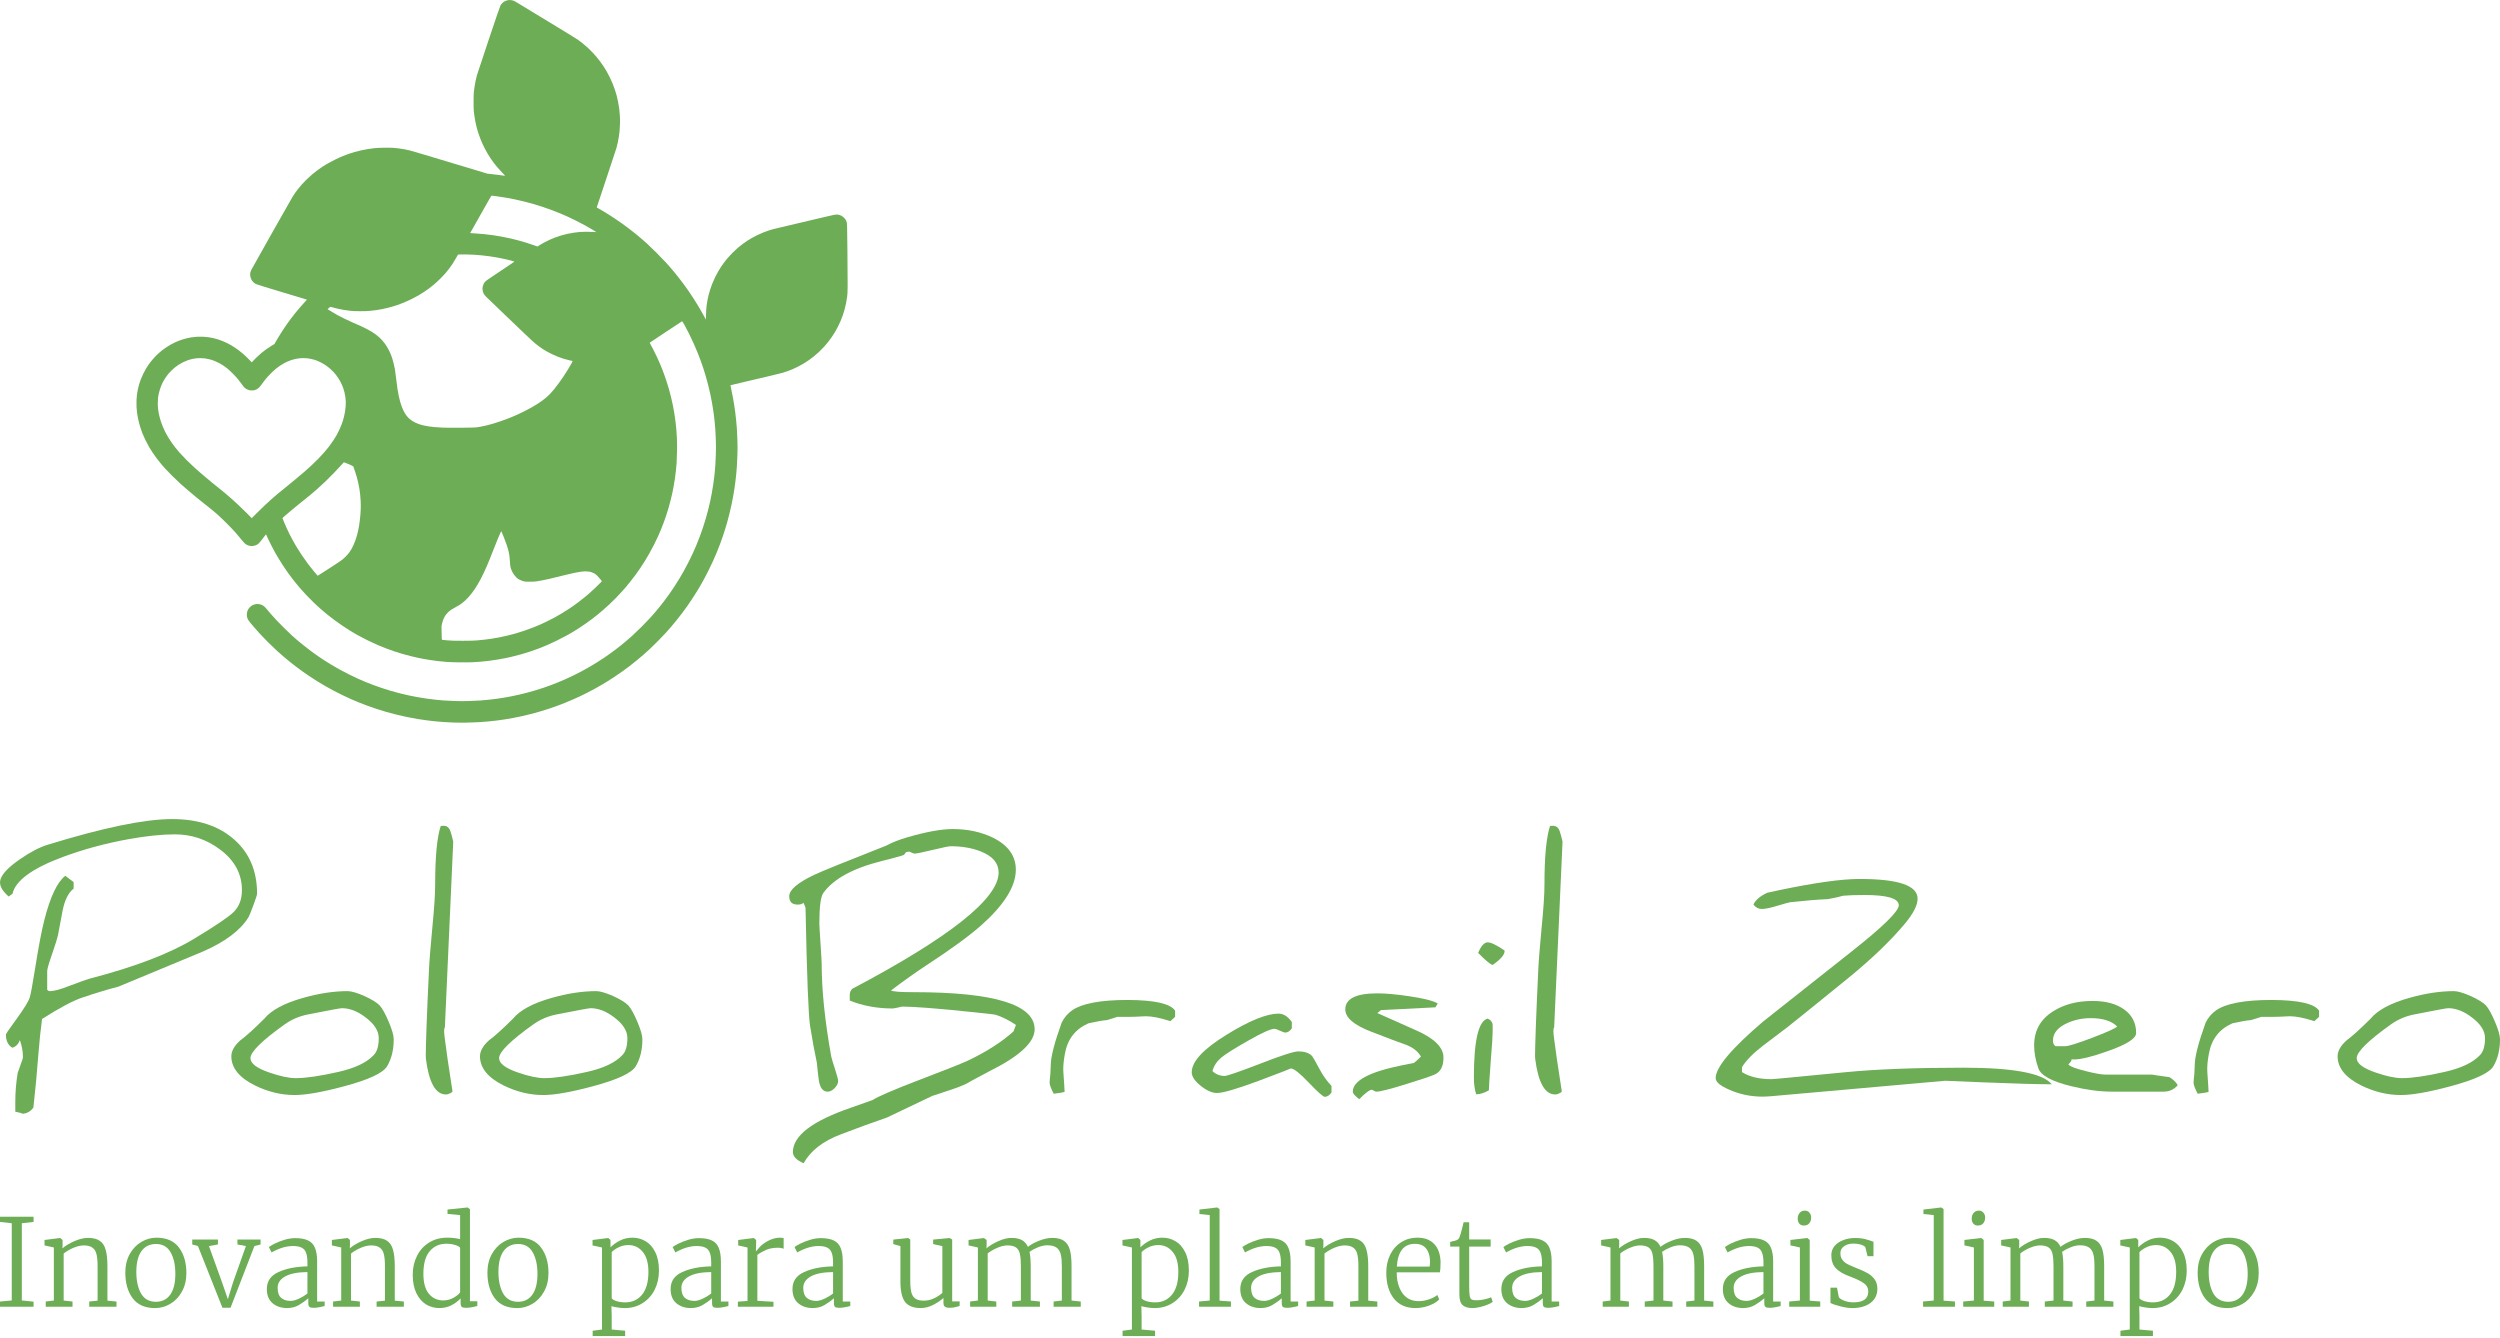 <svg width="157" height="84" viewBox="0 0 157 84" fill="none" xmlns="http://www.w3.org/2000/svg">
<path d="M0.738 81.668V76.82L0 76.736V76.409H2.108V76.736L1.37 76.82V81.668L2.108 81.744V82.064H0V81.736L0.738 81.668Z" fill="#6CAD55"/>
<path d="M3.382 78.341L2.796 78.212V77.87L3.762 77.748H3.785L3.93 77.87V78.204L3.922 78.395C4.11 78.232 4.359 78.083 4.668 77.946C4.978 77.809 5.264 77.74 5.528 77.74C5.853 77.74 6.101 77.804 6.274 77.93C6.451 78.052 6.573 78.243 6.639 78.501C6.71 78.755 6.746 79.097 6.746 79.529V81.682L7.316 81.736V82.063H5.604V81.736L6.129 81.682V79.521C6.129 79.201 6.106 78.95 6.061 78.768C6.02 78.585 5.936 78.448 5.81 78.357C5.688 78.26 5.508 78.212 5.269 78.212C5.066 78.212 4.846 78.263 4.607 78.364C4.374 78.466 4.171 78.585 3.998 78.722V81.675L4.554 81.735V82.063H2.872V81.735L3.382 81.675L3.382 78.341Z" fill="#6CAD55"/>
<path d="M7.87 79.926C7.87 79.484 7.961 79.096 8.144 78.761C8.331 78.427 8.575 78.171 8.874 77.993C9.178 77.815 9.496 77.727 9.825 77.727C10.464 77.727 10.936 77.935 11.241 78.351C11.55 78.767 11.705 79.299 11.705 79.949C11.705 80.39 11.611 80.778 11.423 81.113C11.241 81.448 10.997 81.704 10.693 81.882C10.393 82.059 10.079 82.148 9.749 82.148C9.11 82.148 8.636 81.94 8.326 81.524C8.022 81.108 7.87 80.575 7.87 79.926ZM9.787 81.752C10.178 81.752 10.48 81.603 10.693 81.303C10.906 81.004 11.012 80.568 11.012 79.994C11.012 79.446 10.914 78.997 10.716 78.647C10.518 78.297 10.211 78.122 9.795 78.122C9.404 78.122 9.1 78.272 8.882 78.571C8.669 78.871 8.562 79.307 8.562 79.88C8.562 80.433 8.661 80.885 8.859 81.235C9.062 81.58 9.371 81.752 9.787 81.752Z" fill="#6CAD55"/>
<path d="M12.073 78.153V77.841H13.686V78.153L13.123 78.252L13.937 80.512L14.31 81.593L14.63 80.55L15.444 78.252L14.911 78.153V77.841H16.365V78.153L15.977 78.252L14.478 82.125H13.968L12.431 78.252L12.073 78.153Z" fill="#6CAD55"/>
<path d="M16.758 80.951C16.758 80.459 17.002 80.104 17.489 79.886C17.976 79.662 18.582 79.543 19.307 79.528V79.292C19.307 79.033 19.279 78.83 19.224 78.683C19.173 78.531 19.082 78.422 18.95 78.356C18.818 78.285 18.633 78.25 18.394 78.25C17.978 78.25 17.532 78.384 17.055 78.653L16.887 78.318C16.943 78.267 17.06 78.196 17.238 78.105C17.42 78.014 17.628 77.932 17.861 77.861C18.095 77.79 18.318 77.755 18.531 77.755C18.876 77.755 19.148 77.803 19.346 77.9C19.548 77.996 19.693 78.151 19.779 78.364C19.871 78.577 19.916 78.863 19.916 79.224V81.735H20.388V82.016C20.109 82.093 19.873 82.131 19.68 82.131C19.559 82.131 19.475 82.11 19.429 82.07C19.384 82.034 19.361 81.948 19.361 81.811V81.529C19.178 81.692 18.978 81.836 18.759 81.963C18.546 82.085 18.303 82.146 18.029 82.146C17.664 82.146 17.359 82.044 17.116 81.841C16.877 81.638 16.758 81.342 16.758 80.951ZM18.257 81.697C18.399 81.697 18.569 81.651 18.767 81.56C18.965 81.469 19.145 81.359 19.307 81.233V79.886C18.694 79.891 18.227 79.982 17.907 80.16C17.593 80.337 17.435 80.576 17.435 80.875C17.435 81.164 17.509 81.375 17.656 81.507C17.803 81.633 18.003 81.697 18.257 81.697Z" fill="#6CAD55"/>
<path d="M21.428 78.341L20.842 78.212V77.87L21.808 77.748H21.831L21.976 77.87V78.204L21.968 78.395C22.156 78.232 22.404 78.083 22.714 77.946C23.023 77.809 23.31 77.74 23.574 77.74C23.898 77.74 24.147 77.804 24.32 77.93C24.497 78.052 24.619 78.243 24.685 78.501C24.756 78.755 24.791 79.097 24.791 79.529V81.682L25.362 81.736V82.063H23.65V81.736L24.175 81.682V79.521C24.175 79.201 24.152 78.95 24.107 78.768C24.066 78.585 23.982 78.448 23.855 78.357C23.734 78.26 23.554 78.212 23.315 78.212C23.112 78.212 22.892 78.263 22.653 78.364C22.42 78.466 22.217 78.585 22.044 78.722V81.675L22.6 81.735V82.063H20.918V81.735L21.428 81.675L21.428 78.341Z" fill="#6CAD55"/>
<path d="M27.586 82.146C27.287 82.146 27.011 82.07 26.757 81.918C26.503 81.761 26.3 81.525 26.148 81.21C25.996 80.896 25.92 80.51 25.92 80.054C25.92 79.617 26.009 79.224 26.186 78.874C26.364 78.519 26.615 78.24 26.939 78.037C27.269 77.829 27.652 77.725 28.089 77.725C28.368 77.725 28.637 77.755 28.895 77.816V76.309L28.104 76.233V75.959L29.352 75.83H29.367L29.512 75.937V81.72H29.976V82.017C29.951 82.022 29.864 82.042 29.717 82.078C29.57 82.113 29.413 82.131 29.245 82.131C29.129 82.131 29.045 82.111 28.994 82.07C28.948 82.03 28.926 81.941 28.926 81.804V81.537C28.768 81.71 28.576 81.855 28.347 81.971C28.124 82.088 27.87 82.146 27.586 82.146ZM27.837 81.667C28.056 81.667 28.261 81.616 28.454 81.515C28.652 81.408 28.799 81.291 28.895 81.165V78.364C28.855 78.293 28.748 78.232 28.576 78.182C28.408 78.131 28.228 78.106 28.035 78.106C27.599 78.106 27.249 78.263 26.985 78.577C26.721 78.887 26.589 79.359 26.589 79.993C26.589 80.561 26.706 80.982 26.939 81.256C27.173 81.53 27.472 81.667 27.837 81.667Z" fill="#6CAD55"/>
<path d="M30.61 79.926C30.61 79.484 30.701 79.096 30.884 78.761C31.072 78.427 31.315 78.171 31.614 77.993C31.919 77.815 32.236 77.727 32.566 77.727C33.205 77.727 33.677 77.935 33.981 78.351C34.291 78.767 34.445 79.299 34.445 79.949C34.445 80.39 34.352 80.778 34.164 81.113C33.981 81.448 33.738 81.704 33.433 81.882C33.134 82.059 32.819 82.148 32.49 82.148C31.85 82.148 31.376 81.94 31.067 81.524C30.762 81.108 30.61 80.575 30.61 79.926ZM32.528 81.752C32.918 81.752 33.22 81.603 33.433 81.303C33.646 81.004 33.753 80.568 33.753 79.994C33.753 79.446 33.654 78.997 33.456 78.647C33.258 78.297 32.951 78.122 32.535 78.122C32.145 78.122 31.84 78.272 31.622 78.571C31.409 78.871 31.302 79.307 31.302 79.88C31.302 80.433 31.401 80.885 31.599 81.235C31.802 81.58 32.112 81.752 32.528 81.752Z" fill="#6CAD55"/>
<path d="M41.383 79.796C41.383 80.232 41.294 80.63 41.116 80.99C40.939 81.345 40.685 81.627 40.355 81.835C40.031 82.043 39.658 82.147 39.237 82.147C39.094 82.147 38.945 82.134 38.788 82.109C38.63 82.089 38.501 82.061 38.4 82.025L38.415 82.672V83.494L39.259 83.57V83.905H37.22V83.57L37.806 83.494V78.342L37.212 78.213V77.87L38.186 77.748H38.202L38.339 77.87V78.334C38.501 78.167 38.699 78.025 38.932 77.908C39.166 77.787 39.427 77.726 39.716 77.726C40.01 77.726 40.284 77.799 40.538 77.946C40.791 78.093 40.995 78.322 41.147 78.631C41.304 78.941 41.383 79.329 41.383 79.796ZM39.465 78.19C39.247 78.19 39.044 78.235 38.856 78.327C38.668 78.418 38.521 78.519 38.415 78.631V81.531C38.455 81.597 38.557 81.657 38.719 81.713C38.886 81.764 39.069 81.789 39.267 81.789C39.703 81.789 40.053 81.629 40.317 81.31C40.586 80.985 40.721 80.508 40.721 79.879C40.721 79.316 40.601 78.895 40.363 78.616C40.13 78.332 39.83 78.19 39.465 78.19Z" fill="#6CAD55"/>
<path d="M42.115 80.951C42.115 80.459 42.358 80.104 42.845 79.886C43.332 79.662 43.938 79.543 44.664 79.528V79.292C44.664 79.033 44.636 78.83 44.58 78.683C44.529 78.531 44.438 78.422 44.306 78.356C44.174 78.285 43.989 78.25 43.751 78.25C43.335 78.25 42.888 78.384 42.411 78.653L42.244 78.318C42.3 78.267 42.416 78.196 42.594 78.105C42.777 78.014 42.985 77.932 43.218 77.861C43.451 77.79 43.675 77.755 43.888 77.755C44.233 77.755 44.504 77.803 44.702 77.9C44.905 77.996 45.05 78.151 45.136 78.364C45.227 78.577 45.273 78.863 45.273 79.224V81.735H45.745V82.016C45.466 82.093 45.23 82.131 45.037 82.131C44.915 82.131 44.831 82.11 44.786 82.07C44.74 82.034 44.717 81.948 44.717 81.811V81.529C44.535 81.692 44.334 81.836 44.116 81.963C43.903 82.085 43.66 82.146 43.386 82.146C43.02 82.146 42.716 82.044 42.472 81.841C42.234 81.638 42.115 81.342 42.115 80.951ZM43.614 81.697C43.756 81.697 43.926 81.651 44.124 81.56C44.322 81.469 44.502 81.359 44.664 81.233V79.886C44.05 79.891 43.583 79.982 43.264 80.16C42.949 80.337 42.792 80.576 42.792 80.875C42.792 81.164 42.865 81.375 43.013 81.507C43.16 81.633 43.36 81.697 43.614 81.697Z" fill="#6CAD55"/>
<path d="M46.337 81.745L46.945 81.699V78.343L46.359 78.214V77.871L47.326 77.749H47.341L47.486 77.871V77.993L47.471 78.571H47.486C47.496 78.561 47.562 78.485 47.684 78.343C47.81 78.196 47.996 78.056 48.239 77.924C48.488 77.793 48.736 77.727 48.985 77.727C49.066 77.727 49.142 77.737 49.213 77.757V78.427C49.193 78.412 49.147 78.396 49.076 78.381C49.01 78.366 48.939 78.358 48.863 78.358C48.574 78.358 48.328 78.401 48.125 78.488C47.922 78.574 47.734 78.68 47.562 78.807V81.691L48.574 81.752V82.064H46.337L46.337 81.745Z" fill="#6CAD55"/>
<path d="M49.768 80.951C49.768 80.459 50.011 80.104 50.498 79.886C50.985 79.662 51.592 79.543 52.317 79.528V79.292C52.317 79.033 52.289 78.83 52.233 78.683C52.183 78.531 52.091 78.422 51.959 78.356C51.828 78.285 51.642 78.25 51.404 78.25C50.988 78.25 50.541 78.384 50.065 78.653L49.897 78.318C49.953 78.267 50.07 78.196 50.247 78.105C50.43 78.014 50.638 77.932 50.871 77.861C51.105 77.79 51.328 77.755 51.541 77.755C51.886 77.755 52.157 77.803 52.355 77.9C52.558 77.996 52.703 78.151 52.789 78.364C52.88 78.577 52.926 78.863 52.926 79.224V81.735H53.398V82.016C53.119 82.093 52.883 82.131 52.69 82.131C52.568 82.131 52.485 82.11 52.439 82.07C52.393 82.034 52.37 81.948 52.37 81.811V81.529C52.188 81.692 51.987 81.836 51.769 81.963C51.556 82.085 51.313 82.146 51.039 82.146C50.673 82.146 50.369 82.044 50.126 81.841C49.887 81.638 49.768 81.342 49.768 80.951ZM51.267 81.697C51.409 81.697 51.579 81.651 51.777 81.56C51.975 81.469 52.155 81.359 52.317 81.233V79.886C51.703 79.891 51.236 79.982 50.917 80.16C50.602 80.337 50.445 80.576 50.445 80.875C50.445 81.164 50.519 81.375 50.666 81.507C50.813 81.633 51.013 81.697 51.267 81.697Z" fill="#6CAD55"/>
<path d="M59.629 82.13C59.497 82.13 59.401 82.108 59.34 82.062C59.279 82.016 59.249 81.933 59.249 81.811V81.514C59.061 81.681 58.84 81.829 58.587 81.955C58.333 82.082 58.079 82.146 57.826 82.146C57.364 82.146 57.034 82.016 56.836 81.758C56.644 81.499 56.547 81.078 56.547 80.494V78.257L56.098 78.128V77.846L57.019 77.747H57.027L57.164 77.838V80.403C57.164 80.723 57.186 80.974 57.232 81.156C57.278 81.334 57.361 81.466 57.483 81.552C57.605 81.638 57.783 81.681 58.016 81.681C58.239 81.681 58.452 81.633 58.655 81.537C58.858 81.441 59.033 81.326 59.18 81.194V78.257L58.602 78.128V77.846L59.614 77.747H59.622L59.797 77.838V81.727H60.269L60.261 82.016C60.236 82.021 60.162 82.042 60.04 82.077C59.919 82.113 59.782 82.13 59.629 82.13Z" fill="#6CAD55"/>
<path d="M60.923 81.735L61.411 81.674V78.341L60.825 78.212V77.87L61.791 77.748L61.959 77.87V78.204L61.951 78.395C62.139 78.232 62.385 78.083 62.689 77.946C62.993 77.809 63.27 77.74 63.519 77.74C63.793 77.74 64.011 77.786 64.173 77.877C64.341 77.969 64.467 78.111 64.553 78.303C64.711 78.171 64.939 78.045 65.238 77.923C65.543 77.801 65.822 77.74 66.076 77.74C66.395 77.74 66.641 77.801 66.814 77.923C66.991 78.045 67.116 78.232 67.187 78.486C67.258 78.74 67.293 79.082 67.293 79.513V81.675L67.871 81.736V82.063H66.167V81.736L66.684 81.675V79.536C66.684 79.217 66.662 78.963 66.616 78.775C66.57 78.588 66.481 78.445 66.35 78.349C66.218 78.253 66.025 78.204 65.771 78.204C65.583 78.204 65.386 78.248 65.178 78.334C64.975 78.415 64.8 78.509 64.653 78.615C64.703 78.849 64.729 79.153 64.729 79.529V81.675L65.307 81.736V82.063H63.564V81.736L64.112 81.675V79.521C64.112 79.196 64.092 78.943 64.051 78.76C64.016 78.577 63.937 78.44 63.815 78.349C63.694 78.258 63.514 78.212 63.275 78.212C63.077 78.212 62.862 78.263 62.628 78.364C62.4 78.461 62.2 78.577 62.027 78.714V81.675L62.567 81.736V82.063H60.923L60.923 81.735Z" fill="#6CAD55"/>
<path d="M74.661 79.796C74.661 80.232 74.572 80.63 74.395 80.99C74.217 81.345 73.963 81.627 73.634 81.835C73.309 82.043 72.936 82.147 72.515 82.147C72.373 82.147 72.223 82.134 72.066 82.109C71.909 82.089 71.779 82.061 71.678 82.025L71.693 82.672V83.494L72.538 83.57V83.905H70.498V83.57L71.084 83.494V78.342L70.491 78.213V77.87L71.465 77.748H71.48L71.617 77.87V78.334C71.779 78.167 71.977 78.025 72.211 77.908C72.444 77.787 72.705 77.726 72.995 77.726C73.289 77.726 73.563 77.799 73.816 77.946C74.07 78.093 74.273 78.322 74.425 78.631C74.582 78.941 74.661 79.329 74.661 79.796ZM72.743 78.19C72.525 78.19 72.322 78.235 72.135 78.327C71.947 78.418 71.8 78.519 71.693 78.631V81.531C71.734 81.597 71.835 81.657 71.998 81.713C72.165 81.764 72.348 81.789 72.546 81.789C72.982 81.789 73.332 81.629 73.596 81.31C73.865 80.985 73.999 80.508 73.999 79.879C73.999 79.316 73.88 78.895 73.641 78.616C73.408 78.332 73.109 78.19 72.743 78.19Z" fill="#6CAD55"/>
<path d="M75.971 81.674V76.308L75.324 76.24V75.959L76.435 75.829H76.442L76.587 75.928V81.681L77.302 81.734V82.062H75.301V81.734L75.971 81.674Z" fill="#6CAD55"/>
<path d="M77.891 80.951C77.891 80.459 78.135 80.104 78.622 79.886C79.109 79.662 79.715 79.543 80.441 79.528V79.292C80.441 79.033 80.413 78.83 80.357 78.683C80.306 78.531 80.215 78.422 80.083 78.356C79.951 78.285 79.766 78.25 79.528 78.25C79.112 78.25 78.665 78.384 78.188 78.653L78.021 78.318C78.077 78.267 78.193 78.196 78.371 78.105C78.554 78.014 78.762 77.932 78.995 77.861C79.228 77.79 79.452 77.755 79.665 77.755C80.01 77.755 80.281 77.803 80.479 77.9C80.682 77.996 80.826 78.151 80.913 78.364C81.004 78.577 81.05 78.863 81.05 79.224V81.735H81.522V82.016C81.243 82.093 81.007 82.131 80.814 82.131C80.692 82.131 80.608 82.11 80.563 82.07C80.517 82.034 80.494 81.948 80.494 81.811V81.529C80.312 81.692 80.111 81.836 79.893 81.963C79.68 82.085 79.436 82.146 79.162 82.146C78.797 82.146 78.493 82.044 78.249 81.841C78.011 81.638 77.891 81.342 77.891 80.951ZM79.391 81.697C79.533 81.697 79.703 81.651 79.901 81.56C80.099 81.469 80.279 81.359 80.441 81.233V79.886C79.827 79.891 79.36 79.982 79.041 80.16C78.726 80.337 78.569 80.576 78.569 80.875C78.569 81.164 78.642 81.375 78.79 81.507C78.937 81.633 79.137 81.697 79.391 81.697Z" fill="#6CAD55"/>
<path d="M82.561 78.341L81.975 78.212V77.87L82.942 77.748H82.965L83.109 77.87V78.204L83.102 78.395C83.289 78.232 83.538 78.083 83.847 77.946C84.157 77.809 84.444 77.74 84.707 77.74C85.032 77.74 85.281 77.804 85.453 77.93C85.631 78.052 85.752 78.243 85.818 78.501C85.889 78.755 85.925 79.097 85.925 79.529V81.682L86.496 81.736V82.063H84.783V81.736L85.308 81.682V79.521C85.308 79.201 85.286 78.95 85.24 78.768C85.2 78.585 85.116 78.448 84.989 78.357C84.867 78.26 84.687 78.212 84.449 78.212C84.246 78.212 84.025 78.263 83.787 78.364C83.553 78.466 83.35 78.585 83.178 78.722V81.675L83.733 81.735V82.063H82.052V81.735L82.561 81.675V78.341Z" fill="#6CAD55"/>
<path d="M88.893 82.146C88.304 82.146 87.85 81.946 87.531 81.545C87.216 81.139 87.059 80.601 87.059 79.931C87.059 79.5 87.142 79.117 87.31 78.782C87.477 78.448 87.708 78.189 88.002 78.006C88.302 77.819 88.637 77.725 89.007 77.725C89.459 77.725 89.808 77.854 90.057 78.113C90.311 78.371 90.448 78.744 90.468 79.231C90.468 79.546 90.453 79.769 90.422 79.901H87.713C87.713 80.434 87.832 80.87 88.071 81.21C88.314 81.545 88.654 81.712 89.091 81.712C89.304 81.712 89.522 81.674 89.745 81.598C89.968 81.522 90.141 81.431 90.263 81.324L90.384 81.606C90.237 81.758 90.022 81.887 89.737 81.994C89.459 82.095 89.177 82.146 88.893 82.146ZM89.783 79.543C89.798 79.437 89.806 79.325 89.806 79.209C89.801 78.874 89.72 78.607 89.562 78.409C89.41 78.212 89.174 78.113 88.855 78.113C88.16 78.113 87.782 78.59 87.721 79.543L89.783 79.543Z" fill="#6CAD55"/>
<path d="M92.463 82.146C92.194 82.146 91.991 82.085 91.854 81.963C91.717 81.836 91.649 81.613 91.649 81.293V78.287H91.071V77.991C91.324 77.935 91.471 77.894 91.512 77.869C91.588 77.828 91.644 77.75 91.679 77.633C91.71 77.557 91.75 77.42 91.801 77.222C91.852 77.024 91.89 76.869 91.915 76.758H92.265V77.838H93.612V78.287H92.265V80.753C92.265 81.047 92.275 81.255 92.296 81.377C92.316 81.494 92.357 81.57 92.418 81.605C92.478 81.641 92.585 81.659 92.737 81.659C92.884 81.659 93.049 81.638 93.232 81.598C93.414 81.557 93.551 81.514 93.643 81.469L93.742 81.758C93.625 81.849 93.432 81.938 93.163 82.024C92.894 82.105 92.661 82.146 92.463 82.146Z" fill="#6CAD55"/>
<path d="M94.285 80.951C94.285 80.459 94.529 80.104 95.016 79.886C95.503 79.662 96.109 79.543 96.835 79.528V79.292C96.835 79.033 96.807 78.83 96.751 78.683C96.7 78.531 96.609 78.422 96.477 78.356C96.345 78.285 96.16 78.25 95.921 78.25C95.505 78.25 95.059 78.384 94.582 78.653L94.415 78.318C94.47 78.267 94.587 78.196 94.765 78.105C94.947 78.014 95.155 77.932 95.389 77.861C95.622 77.79 95.845 77.755 96.058 77.755C96.403 77.755 96.675 77.803 96.873 77.9C97.076 77.996 97.22 78.151 97.306 78.364C97.398 78.577 97.443 78.863 97.443 79.224V81.735H97.915V82.016C97.636 82.093 97.4 82.131 97.207 82.131C97.086 82.131 97.002 82.11 96.956 82.07C96.911 82.034 96.888 81.948 96.888 81.811V81.529C96.705 81.692 96.505 81.836 96.287 81.963C96.073 82.085 95.83 82.146 95.556 82.146C95.191 82.146 94.886 82.044 94.643 81.841C94.404 81.638 94.285 81.342 94.285 80.951ZM95.784 81.697C95.926 81.697 96.096 81.651 96.294 81.56C96.492 81.469 96.672 81.359 96.835 81.233V79.886C96.221 79.891 95.754 79.982 95.434 80.16C95.12 80.337 94.963 80.576 94.963 80.875C94.963 81.164 95.036 81.375 95.183 81.507C95.33 81.633 95.531 81.697 95.784 81.697Z" fill="#6CAD55"/>
<path d="M100.651 81.735L101.138 81.674V78.341L100.552 78.212V77.87L101.518 77.748L101.686 77.87V78.204L101.678 78.395C101.866 78.232 102.112 78.083 102.416 77.946C102.721 77.809 102.997 77.74 103.246 77.74C103.52 77.74 103.738 77.786 103.9 77.877C104.068 77.969 104.194 78.111 104.281 78.303C104.438 78.171 104.666 78.045 104.965 77.923C105.27 77.801 105.549 77.74 105.803 77.74C106.122 77.74 106.368 77.801 106.541 77.923C106.718 78.045 106.843 78.232 106.914 78.486C106.985 78.74 107.02 79.082 107.02 79.513V81.675L107.599 81.736V82.063H105.894V81.736L106.411 81.675V79.536C106.411 79.217 106.389 78.963 106.343 78.775C106.297 78.588 106.208 78.445 106.077 78.349C105.945 78.253 105.752 78.204 105.498 78.204C105.31 78.204 105.113 78.248 104.905 78.334C104.702 78.415 104.527 78.509 104.38 78.615C104.43 78.849 104.456 79.153 104.456 79.529V81.675L105.034 81.736V82.063H103.291V81.736L103.839 81.675V79.521C103.839 79.196 103.819 78.943 103.778 78.76C103.743 78.577 103.664 78.44 103.542 78.349C103.421 78.258 103.241 78.212 103.002 78.212C102.804 78.212 102.589 78.263 102.355 78.364C102.127 78.461 101.927 78.577 101.754 78.714V81.675L102.294 81.736V82.063H100.648L100.651 81.735Z" fill="#6CAD55"/>
<path d="M108.196 80.951C108.196 80.459 108.439 80.104 108.926 79.886C109.413 79.662 110.02 79.543 110.745 79.528V79.292C110.745 79.033 110.717 78.83 110.661 78.683C110.611 78.531 110.519 78.422 110.388 78.356C110.256 78.285 110.07 78.25 109.832 78.25C109.416 78.25 108.97 78.384 108.493 78.653L108.325 78.318C108.381 78.267 108.498 78.196 108.675 78.105C108.858 78.014 109.066 77.932 109.299 77.861C109.533 77.79 109.756 77.755 109.969 77.755C110.314 77.755 110.585 77.803 110.783 77.9C110.986 77.996 111.131 78.151 111.217 78.364C111.308 78.577 111.354 78.863 111.354 79.224V81.735H111.826V82.016C111.547 82.093 111.311 82.131 111.118 82.131C110.996 82.131 110.913 82.11 110.867 82.07C110.821 82.034 110.798 81.948 110.798 81.811V81.529C110.616 81.692 110.415 81.836 110.197 81.963C109.984 82.085 109.741 82.146 109.467 82.146C109.101 82.146 108.797 82.044 108.554 81.841C108.315 81.638 108.196 81.342 108.196 80.951ZM109.695 81.697C109.837 81.697 110.007 81.651 110.205 81.56C110.403 81.469 110.583 81.359 110.745 81.233V79.886C110.131 79.891 109.665 79.982 109.345 80.16C109.03 80.337 108.873 80.576 108.873 80.875C108.873 81.164 108.947 81.375 109.094 81.507C109.241 81.633 109.441 81.697 109.695 81.697Z" fill="#6CAD55"/>
<path d="M113.276 76.963C113.16 76.963 113.066 76.923 112.995 76.842C112.929 76.755 112.896 76.651 112.896 76.53C112.896 76.393 112.934 76.276 113.01 76.18C113.091 76.078 113.203 76.027 113.345 76.027C113.467 76.027 113.563 76.07 113.634 76.157C113.705 76.243 113.741 76.344 113.741 76.461C113.741 76.608 113.7 76.73 113.619 76.826C113.543 76.918 113.431 76.963 113.284 76.963L113.276 76.963ZM113.033 81.674V78.341L112.439 78.211V77.869L113.482 77.747H113.497L113.649 77.869V81.682L114.311 81.735V82.062H112.363V81.735L113.033 81.674Z" fill="#6CAD55"/>
<path d="M115.478 81.461C115.534 81.547 115.651 81.623 115.828 81.689C116.006 81.755 116.196 81.788 116.399 81.788C117.018 81.788 117.328 81.56 117.328 81.103C117.328 80.895 117.241 80.728 117.069 80.601C116.896 80.469 116.602 80.324 116.186 80.167C115.775 80.02 115.476 79.845 115.288 79.642C115.1 79.439 115.007 79.168 115.007 78.828C115.007 78.609 115.073 78.419 115.204 78.257C115.341 78.095 115.522 77.97 115.745 77.884C115.973 77.793 116.219 77.747 116.483 77.747C116.742 77.747 116.957 77.77 117.13 77.816C117.307 77.861 117.482 77.917 117.655 77.983V78.889H117.282L117.145 78.333C117.109 78.267 117.018 78.211 116.871 78.166C116.729 78.12 116.572 78.097 116.399 78.097C116.156 78.097 115.958 78.153 115.806 78.265C115.653 78.371 115.577 78.516 115.577 78.698C115.577 78.861 115.615 78.995 115.691 79.102C115.768 79.208 115.861 79.294 115.973 79.36C116.085 79.421 116.239 79.492 116.437 79.573L116.582 79.634C116.871 79.746 117.104 79.853 117.282 79.954C117.46 80.05 117.607 80.18 117.723 80.342C117.84 80.499 117.898 80.697 117.898 80.936C117.898 81.311 117.754 81.608 117.465 81.826C117.18 82.039 116.8 82.146 116.323 82.146C116.105 82.146 115.856 82.11 115.577 82.039C115.298 81.968 115.09 81.897 114.953 81.826V80.867H115.364L115.478 81.461Z" fill="#6CAD55"/>
<path d="M121.439 81.674V76.308L120.792 76.24V75.959L121.903 75.829H121.911L122.056 75.928V81.681L122.771 81.734V82.062H120.769V81.734L121.439 81.674Z" fill="#6CAD55"/>
<path d="M124.203 76.963C124.087 76.963 123.993 76.923 123.922 76.842C123.856 76.755 123.823 76.651 123.823 76.53C123.823 76.393 123.861 76.276 123.937 76.18C124.018 76.078 124.13 76.027 124.272 76.027C124.394 76.027 124.49 76.07 124.561 76.157C124.632 76.243 124.668 76.344 124.668 76.461C124.668 76.608 124.627 76.73 124.546 76.826C124.47 76.918 124.358 76.963 124.211 76.963L124.203 76.963ZM123.96 81.674V78.341L123.366 78.211V77.869L124.409 77.747H124.424L124.576 77.869V81.682L125.238 81.735V82.062H123.29V81.735L123.96 81.674Z" fill="#6CAD55"/>
<path d="M125.772 81.735L126.259 81.674V78.341L125.673 78.212V77.87L126.64 77.748L126.807 77.87V78.204L126.8 78.395C126.987 78.232 127.233 78.083 127.538 77.946C127.842 77.809 128.119 77.74 128.367 77.74C128.641 77.74 128.859 77.786 129.022 77.877C129.189 77.969 129.316 78.111 129.402 78.303C129.56 78.171 129.788 78.045 130.087 77.923C130.392 77.801 130.671 77.74 130.924 77.74C131.244 77.74 131.49 77.801 131.662 77.923C131.84 78.045 131.964 78.232 132.035 78.486C132.106 78.74 132.142 79.082 132.142 79.513V81.675L132.72 81.736V82.063H131.016V81.736L131.533 81.675V79.536C131.533 79.217 131.51 78.963 131.465 78.775C131.419 78.588 131.33 78.445 131.198 78.349C131.066 78.253 130.874 78.204 130.62 78.204C130.432 78.204 130.234 78.248 130.026 78.334C129.823 78.415 129.648 78.509 129.501 78.615C129.552 78.849 129.577 79.153 129.577 79.529V81.675L130.156 81.736V82.063H128.413V81.736L128.961 81.675V79.521C128.961 79.196 128.941 78.943 128.9 78.76C128.865 78.577 128.786 78.44 128.664 78.349C128.542 78.258 128.362 78.212 128.124 78.212C127.926 78.212 127.71 78.263 127.477 78.364C127.249 78.461 127.048 78.577 126.876 78.714V81.675L127.416 81.736V82.063H125.772L125.772 81.735Z" fill="#6CAD55"/>
<path d="M137.326 79.796C137.326 80.232 137.238 80.63 137.06 80.99C136.882 81.345 136.629 81.627 136.299 81.835C135.974 82.043 135.601 82.147 135.18 82.147C135.038 82.147 134.889 82.134 134.731 82.109C134.574 82.089 134.445 82.061 134.343 82.025L134.358 82.672V83.494L135.203 83.57V83.905H133.164V83.57L133.75 83.494V78.342L133.156 78.213V77.87L134.13 77.748H134.145L134.282 77.87V78.334C134.445 78.167 134.643 78.025 134.876 77.908C135.109 77.787 135.371 77.726 135.66 77.726C135.954 77.726 136.228 77.799 136.482 77.946C136.735 78.093 136.938 78.322 137.09 78.631C137.248 78.941 137.326 79.329 137.326 79.796ZM135.409 78.19C135.19 78.19 134.987 78.235 134.8 78.327C134.612 78.418 134.465 78.519 134.358 78.631V81.531C134.399 81.597 134.5 81.657 134.663 81.713C134.83 81.764 135.013 81.789 135.211 81.789C135.647 81.789 135.997 81.629 136.261 81.31C136.53 80.985 136.664 80.508 136.664 79.879C136.664 79.316 136.545 78.895 136.307 78.616C136.073 78.332 135.774 78.19 135.409 78.19Z" fill="#6CAD55"/>
<path d="M138.012 79.926C138.012 79.484 138.103 79.096 138.286 78.761C138.474 78.427 138.717 78.171 139.016 77.993C139.321 77.815 139.638 77.727 139.968 77.727C140.607 77.727 141.079 77.935 141.383 78.351C141.693 78.767 141.847 79.299 141.847 79.949C141.847 80.39 141.754 80.778 141.566 81.113C141.383 81.448 141.14 81.704 140.835 81.882C140.536 82.059 140.221 82.148 139.892 82.148C139.252 82.148 138.778 81.94 138.469 81.524C138.164 81.108 138.012 80.575 138.012 79.926ZM139.93 81.752C140.32 81.752 140.622 81.603 140.835 81.303C141.048 81.004 141.155 80.568 141.155 79.994C141.155 79.446 141.056 78.997 140.858 78.647C140.66 78.297 140.353 78.122 139.937 78.122C139.547 78.122 139.242 78.272 139.024 78.571C138.811 78.871 138.705 79.307 138.705 79.88C138.705 80.433 138.803 80.885 139.001 81.235C139.204 81.58 139.514 81.752 139.93 81.752Z" fill="#6CAD55"/>
<path d="M16.144 56.126C16.144 56.194 16.067 56.434 15.913 56.846C15.759 57.258 15.661 57.504 15.617 57.584C15.107 58.421 14.144 59.147 12.729 59.762C11.56 60.248 9.797 60.98 7.44 61.959C6.653 62.168 5.902 62.396 5.188 62.642C4.604 62.832 3.755 63.282 2.641 63.989C2.549 64.672 2.472 65.413 2.41 66.213C2.33 67.284 2.226 68.398 2.097 69.555C1.906 69.813 1.666 69.942 1.377 69.942C1.401 69.942 1.414 69.939 1.414 69.933C1.371 69.908 1.22 69.868 0.961 69.813V69.185C0.961 68.595 1.011 67.995 1.109 67.386C1.109 67.373 1.164 67.216 1.275 66.915C1.386 66.626 1.441 66.45 1.441 66.389C1.441 66.038 1.377 65.681 1.248 65.318C1.161 65.564 1.004 65.724 0.777 65.798C0.506 65.638 0.371 65.361 0.371 64.968C0.371 64.925 0.598 64.592 1.054 63.971C1.521 63.325 1.792 62.882 1.866 62.642C1.927 62.463 2.035 61.888 2.189 60.916C2.417 59.476 2.617 58.424 2.789 57.76C3.158 56.314 3.595 55.394 4.099 55L4.625 55.397V55.803C4.299 56.055 4.069 56.514 3.933 57.178C3.89 57.381 3.792 57.904 3.638 58.747C3.607 58.901 3.481 59.301 3.26 59.947C3.063 60.513 2.964 60.858 2.964 60.981V62.162C3.02 62.217 3.072 62.245 3.121 62.245C3.386 62.245 3.798 62.134 4.358 61.913C5.028 61.66 5.45 61.51 5.622 61.461C8.471 60.722 10.668 59.882 12.212 58.941C13.565 58.123 14.387 57.566 14.676 57.27C15.021 56.932 15.193 56.474 15.193 55.895C15.193 54.88 14.735 54.031 13.818 53.348C12.975 52.714 12.03 52.397 10.984 52.397C10.16 52.397 9.185 52.499 8.059 52.702C6.607 52.967 5.244 53.336 3.97 53.809C2.038 54.523 0.977 55.295 0.786 56.126L0.546 56.301C0.183 55.987 0.001 55.692 0.001 55.415C0.001 55.022 0.411 54.542 1.229 53.976C1.9 53.508 2.496 53.197 3.019 53.043C6.496 51.973 9.092 51.438 10.809 51.438C12.433 51.438 13.728 51.862 14.694 52.711C15.661 53.554 16.144 54.692 16.144 56.126Z" fill="#6CAD55"/>
<path d="M24.726 65.27C24.726 65.929 24.588 66.492 24.311 66.959C24.059 67.384 23.163 67.802 21.625 68.215C20.253 68.584 19.21 68.768 18.497 68.768C17.66 68.768 16.832 68.568 16.014 68.168C15.023 67.676 14.528 67.064 14.528 66.332C14.528 66.006 14.716 65.673 15.091 65.335C15.423 65.095 15.925 64.643 16.595 63.978C17.038 63.437 17.851 63 19.032 62.668C20.029 62.385 20.961 62.243 21.828 62.243C22.062 62.243 22.413 62.345 22.881 62.548C23.348 62.763 23.668 62.96 23.84 63.138C24.013 63.329 24.203 63.674 24.413 64.172C24.622 64.664 24.726 65.03 24.726 65.27ZM23.785 65.197C23.785 64.741 23.511 64.308 22.963 63.895C22.459 63.508 21.961 63.314 21.468 63.314C21.376 63.314 20.659 63.446 19.318 63.711C18.801 63.815 18.33 64.015 17.906 64.311C16.454 65.344 15.728 66.058 15.728 66.452C15.728 66.784 16.125 67.085 16.918 67.356C17.595 67.59 18.146 67.707 18.57 67.707C19.204 67.707 20.093 67.578 21.238 67.319C22.284 67.085 23.028 66.732 23.471 66.258C23.68 66.043 23.785 65.689 23.785 65.197Z" fill="#6CAD55"/>
<path d="M28.463 52.858L27.938 64.524C27.907 64.549 27.891 64.622 27.891 64.745C27.891 64.868 27.907 65.038 27.938 65.253C28.005 65.831 28.165 66.927 28.417 68.539C28.405 68.594 28.3 68.656 28.104 68.723C28.067 68.729 28.033 68.732 28.002 68.732C27.356 68.732 26.938 67.988 26.747 66.499C26.741 66.468 26.738 66.407 26.738 66.314C26.738 66.025 26.753 65.431 26.784 64.533C26.827 63.376 26.879 62.167 26.941 60.906C26.959 60.426 27.03 59.534 27.153 58.23C27.27 57.036 27.328 56.15 27.328 55.572C27.328 53.806 27.445 52.572 27.679 51.871L27.817 51.861C27.836 51.861 27.851 51.861 27.864 51.861C28.073 51.861 28.214 51.978 28.288 52.212C28.344 52.366 28.402 52.581 28.463 52.858Z" fill="#6CAD55"/>
<path d="M40.342 65.27C40.342 65.929 40.203 66.492 39.926 66.959C39.674 67.384 38.779 67.802 37.241 68.215C35.869 68.584 34.826 68.768 34.112 68.768C33.275 68.768 32.448 68.568 31.629 68.168C30.639 67.676 30.143 67.064 30.143 66.332C30.143 66.006 30.331 65.673 30.706 65.335C31.039 65.095 31.54 64.643 32.211 63.978C32.654 63.437 33.466 63 34.647 62.668C35.644 62.385 36.576 62.243 37.444 62.243C37.678 62.243 38.028 62.345 38.496 62.548C38.964 62.763 39.283 62.96 39.456 63.138C39.628 63.329 39.819 63.674 40.028 64.172C40.237 64.664 40.342 65.03 40.342 65.27ZM39.4 65.197C39.4 64.741 39.127 64.308 38.579 63.895C38.074 63.508 37.576 63.314 37.084 63.314C36.992 63.314 36.275 63.446 34.933 63.711C34.416 63.815 33.946 64.015 33.521 64.311C32.069 65.344 31.343 66.058 31.343 66.452C31.343 66.784 31.74 67.085 32.534 67.356C33.211 67.59 33.761 67.707 34.186 67.707C34.82 67.707 35.709 67.578 36.853 67.319C37.899 67.085 38.644 66.732 39.087 66.258C39.296 66.043 39.4 65.689 39.4 65.197Z" fill="#6CAD55"/>
<path d="M64.976 64.644C64.976 65.456 64.022 66.336 62.114 67.284C61.905 67.394 61.508 67.607 60.924 67.92C60.739 68.056 60.355 68.222 59.77 68.419C59.604 68.468 59.195 68.603 58.543 68.825L55.7 70.181C54.802 70.489 53.839 70.84 52.811 71.234C51.685 71.658 50.904 72.264 50.467 73.052C50.018 72.855 49.794 72.621 49.794 72.35C49.794 71.323 51.018 70.391 53.467 69.554C53.7 69.474 54.143 69.317 54.796 69.083C55.14 68.862 56.072 68.459 57.592 67.874C59.333 67.21 60.389 66.791 60.758 66.619C61.939 66.059 62.902 65.444 63.647 64.773C63.683 64.693 63.736 64.558 63.803 64.367C63.367 64.072 62.942 63.859 62.53 63.73C62.45 63.706 61.982 63.65 61.127 63.564C58.887 63.33 57.401 63.214 56.669 63.214C56.639 63.214 56.54 63.235 56.374 63.278C56.208 63.315 56.109 63.333 56.079 63.333C55.088 63.333 54.184 63.167 53.365 62.835V62.457C53.365 62.327 53.417 62.208 53.522 62.097C59.65 58.86 62.714 56.427 62.714 54.797C62.714 54.206 62.339 53.763 61.588 53.468C61.041 53.252 60.41 53.144 59.696 53.144C59.586 53.144 59.21 53.221 58.57 53.375C57.931 53.529 57.555 53.606 57.444 53.606C57.401 53.606 57.34 53.587 57.26 53.55C57.186 53.508 57.131 53.486 57.094 53.486C56.971 53.486 56.894 53.511 56.863 53.56C56.82 53.627 56.786 53.67 56.761 53.689C56.7 53.726 56.245 53.852 55.396 54.067C53.581 54.517 52.35 55.187 51.704 56.079C51.538 56.319 51.455 56.959 51.455 57.999C51.455 58.116 51.479 58.537 51.529 59.263C51.578 59.989 51.602 60.414 51.602 60.537C51.602 62.18 51.802 64.118 52.202 66.351C52.221 66.45 52.304 66.727 52.452 67.182C52.575 67.564 52.636 67.8 52.636 67.893C52.636 68.034 52.562 68.182 52.415 68.336C52.267 68.483 52.122 68.557 51.981 68.557C51.673 68.557 51.486 68.308 51.418 67.81C51.393 67.662 51.353 67.305 51.298 66.739C51.144 66.013 51.015 65.312 50.91 64.635L50.873 64.441C50.769 63.764 50.673 61.288 50.587 57.011C50.575 56.944 50.529 56.836 50.449 56.688C50.4 56.768 50.279 56.808 50.089 56.808C49.738 56.808 49.563 56.633 49.563 56.282C49.563 55.888 50.083 55.442 51.123 54.944C51.59 54.722 53.101 54.11 55.654 53.107C56.017 52.91 56.451 52.738 56.955 52.59C58.155 52.24 59.112 52.065 59.826 52.065C60.779 52.065 61.631 52.249 62.382 52.618C63.323 53.092 63.794 53.76 63.794 54.621C63.794 55.648 63.084 56.799 61.662 58.073C60.887 58.762 59.73 59.608 58.192 60.611C57.509 61.06 56.764 61.589 55.959 62.198C56.051 62.272 56.525 62.309 57.38 62.309C62.444 62.309 64.976 63.087 64.976 64.644Z" fill="#6CAD55"/>
<path d="M73.796 63.859L73.501 64.127C72.855 63.924 72.353 63.822 71.996 63.822C71.972 63.822 71.947 63.822 71.923 63.822C71.461 63.847 71.123 63.859 70.907 63.859H70.169C70.157 63.859 69.942 63.927 69.523 64.062C69.258 64.081 68.868 64.148 68.351 64.265C67.526 64.628 67.034 65.268 66.874 66.185C66.807 66.548 66.773 66.868 66.773 67.145C66.773 67.219 66.776 67.293 66.782 67.366C66.831 68.049 66.856 68.452 66.856 68.575C66.714 68.612 66.487 68.649 66.173 68.686C66.001 68.354 65.915 68.123 65.915 67.994C65.915 67.926 65.93 67.751 65.961 67.468C65.979 67.185 65.988 66.994 65.988 66.896C65.988 66.379 66.216 65.49 66.671 64.228C66.825 63.908 67.047 63.647 67.336 63.444C67.963 63.013 69.123 62.798 70.815 62.798C72.513 62.804 73.507 63.029 73.796 63.472L73.796 63.859Z" fill="#6CAD55"/>
<path d="M83.618 68.612C83.488 68.791 83.347 68.88 83.193 68.88C83.095 68.88 82.762 68.585 82.196 67.994C81.63 67.397 81.252 67.099 81.061 67.099C81.061 67.111 80.391 67.37 79.049 67.874C77.677 68.385 76.803 68.64 76.428 68.64C76.12 68.64 75.779 68.489 75.404 68.188C75.028 67.886 74.841 67.603 74.841 67.339C74.841 66.656 75.588 65.859 77.083 64.948C78.486 64.087 79.557 63.656 80.295 63.656C80.603 63.656 80.879 63.832 81.126 64.182V64.579C81.003 64.758 80.861 64.847 80.701 64.847C80.67 64.847 80.563 64.807 80.378 64.727C80.2 64.647 80.092 64.607 80.055 64.607C79.809 64.607 79.246 64.859 78.366 65.364C77.529 65.837 76.969 66.191 76.686 66.425C76.403 66.671 76.222 66.951 76.142 67.265C76.357 67.468 76.612 67.569 76.908 67.569C77.062 67.569 77.803 67.314 79.132 66.803C80.455 66.287 81.255 66.028 81.532 66.028C81.938 66.028 82.23 66.13 82.409 66.333C82.452 66.382 82.608 66.659 82.879 67.163C83.082 67.545 83.328 67.889 83.618 68.197L83.618 68.612Z" fill="#6CAD55"/>
<path d="M90.65 66.416C90.65 66.939 90.481 67.287 90.142 67.459C89.89 67.576 89.275 67.785 88.296 68.086C87.281 68.4 86.66 68.557 86.432 68.557C86.395 68.557 86.346 68.539 86.285 68.502C86.223 68.459 86.177 68.437 86.146 68.437C86.011 68.437 85.749 68.634 85.362 69.028C85.091 68.825 84.956 68.668 84.956 68.557C84.956 67.868 85.992 67.314 88.066 66.896C88.195 66.865 88.435 66.819 88.786 66.757C88.884 66.69 89.035 66.554 89.238 66.351C89.041 66.025 88.737 65.782 88.324 65.622C87.912 65.481 87.168 65.201 86.091 64.782C85.02 64.37 84.485 63.906 84.485 63.389C84.485 62.718 85.156 62.383 86.497 62.383C87.008 62.383 87.663 62.441 88.463 62.558C89.398 62.694 90.007 62.847 90.29 63.02L90.143 63.26L86.718 63.435C86.7 63.46 86.626 63.521 86.497 63.62L88.961 64.718C90.087 65.216 90.65 65.782 90.65 66.416Z" fill="#6CAD55"/>
<path d="M94.48 59.686L94.489 59.723C94.489 59.963 94.237 60.255 93.732 60.6C93.585 60.557 93.283 60.305 92.828 59.843C93.012 59.4 93.212 59.179 93.428 59.179C93.631 59.179 93.981 59.348 94.48 59.686ZM93.612 66.737C93.538 67.734 93.501 68.312 93.501 68.472C93.206 68.639 92.942 68.722 92.708 68.722C92.609 68.439 92.56 68.088 92.56 67.669C92.56 65.344 92.849 64.11 93.428 63.969C93.631 64.061 93.742 64.218 93.76 64.439C93.754 64.359 93.745 64.316 93.732 64.31C93.738 64.378 93.742 64.461 93.742 64.559C93.742 64.996 93.698 65.722 93.612 66.737Z" fill="#6CAD55"/>
<path d="M98.127 52.858L97.601 64.524C97.57 64.549 97.555 64.622 97.555 64.745C97.555 64.868 97.57 65.038 97.601 65.253C97.669 65.831 97.829 66.927 98.081 68.539C98.069 68.594 97.964 68.656 97.767 68.723C97.73 68.729 97.697 68.732 97.666 68.732C97.02 68.732 96.601 67.988 96.411 66.499C96.404 66.468 96.401 66.407 96.401 66.314C96.401 66.025 96.417 65.431 96.448 64.533C96.491 63.376 96.543 62.167 96.604 60.906C96.623 60.426 96.694 59.534 96.817 58.23C96.934 57.036 96.992 56.15 96.992 55.572C96.992 53.806 97.109 52.572 97.343 51.871L97.481 51.861C97.5 51.861 97.515 51.861 97.527 51.861C97.737 51.861 97.878 51.978 97.952 52.212C98.007 52.366 98.066 52.581 98.127 52.858Z" fill="#6CAD55"/>
<path d="M128.851 68.093C127.99 68.093 126.495 68.05 124.366 67.964L122.16 67.872L111.242 68.841C111.015 68.859 110.833 68.869 110.698 68.869C109.953 68.869 109.255 68.724 108.603 68.435C108.03 68.189 107.744 67.946 107.744 67.706C107.744 67.029 108.741 65.841 110.735 64.143C110.821 64.069 112.663 62.611 116.263 59.769C118.25 58.2 119.244 57.228 119.244 56.852C119.244 56.422 118.527 56.206 117.094 56.206C116.528 56.206 116.078 56.222 115.746 56.252C115.543 56.314 115.226 56.385 114.796 56.465C114.199 56.489 113.411 56.554 112.433 56.658C112.347 56.671 112.045 56.754 111.528 56.908C111.135 57.025 110.839 57.083 110.642 57.083C110.433 57.083 110.258 56.991 110.116 56.806C110.245 56.523 110.532 56.277 110.975 56.068C111.098 56.037 111.35 55.982 111.731 55.902C113.977 55.434 115.651 55.2 116.752 55.2H116.817C119.222 55.2 120.425 55.612 120.425 56.437C120.425 56.849 120.154 57.378 119.613 58.024C118.709 59.101 117.524 60.236 116.06 61.43C114.214 62.931 112.937 63.962 112.23 64.522C111.947 64.737 111.439 65.122 110.707 65.675C110.098 66.143 109.661 66.589 109.396 67.014V67.328C109.864 67.623 110.479 67.771 111.242 67.771C111.341 67.771 111.864 67.724 112.811 67.632L115.866 67.337C117.829 67.146 120.305 67.051 123.296 67.051C126.434 67.051 128.285 67.398 128.851 68.093Z" fill="#6CAD55"/>
<path d="M136.761 68.149C136.533 68.419 136.238 68.555 135.875 68.555H132.608C131.851 68.555 131.008 68.441 130.079 68.213C128.861 67.918 128.172 67.546 128.012 67.097C127.833 66.592 127.744 66.109 127.744 65.648C127.744 64.719 128.144 64.005 128.944 63.506C129.621 63.076 130.445 62.86 131.417 62.86C132.254 62.86 132.918 63.042 133.411 63.405C133.903 63.762 134.149 64.251 134.149 64.872C134.149 65.217 133.558 65.595 132.377 66.007C131.399 66.358 130.688 66.534 130.245 66.534C130.19 66.534 130.14 66.531 130.097 66.524C130.097 66.611 130.03 66.715 129.894 66.838C129.968 66.961 130.328 67.103 130.974 67.263C131.553 67.41 131.965 67.484 132.211 67.484H135.146C135.146 67.49 135.515 67.546 136.253 67.65C136.487 67.798 136.657 67.964 136.761 68.149ZM132.959 64.466C132.614 64.116 132.06 63.94 131.297 63.94C130.762 63.94 130.267 64.045 129.811 64.254C129.221 64.525 128.925 64.891 128.925 65.352C128.925 65.519 128.981 65.635 129.091 65.703H129.682C129.891 65.703 130.457 65.528 131.38 65.177C132.303 64.826 132.829 64.589 132.959 64.466Z" fill="#6CAD55"/>
<path d="M145.637 63.859L145.342 64.127C144.696 63.924 144.195 63.822 143.838 63.822C143.813 63.822 143.789 63.822 143.764 63.822C143.302 63.847 142.964 63.859 142.749 63.859H142.01C141.998 63.859 141.783 63.927 141.364 64.062C141.1 64.081 140.709 64.148 140.192 64.265C139.368 64.628 138.876 65.268 138.716 66.185C138.648 66.548 138.614 66.868 138.614 67.145C138.614 67.219 138.617 67.293 138.623 67.366C138.672 68.049 138.697 68.452 138.697 68.575C138.556 68.612 138.328 68.649 138.014 68.686C137.842 68.354 137.756 68.123 137.756 67.994C137.756 67.926 137.771 67.751 137.802 67.468C137.82 67.185 137.83 66.994 137.83 66.896C137.83 66.379 138.057 65.49 138.512 64.228C138.666 63.908 138.888 63.647 139.177 63.444C139.805 63.013 140.964 62.798 142.656 62.798C144.355 62.804 145.348 63.029 145.638 63.472L145.637 63.859Z" fill="#6CAD55"/>
<path d="M157 65.27C157 65.929 156.861 66.492 156.585 66.959C156.332 67.384 155.437 67.802 153.899 68.215C152.527 68.584 151.484 68.768 150.77 68.768C149.933 68.768 149.106 68.568 148.288 68.168C147.297 67.676 146.802 67.064 146.802 66.332C146.802 66.006 146.989 65.673 147.365 65.335C147.697 65.095 148.198 64.643 148.869 63.978C149.312 63.437 150.124 63 151.306 62.668C152.302 62.385 153.234 62.243 154.102 62.243C154.336 62.243 154.687 62.345 155.154 62.548C155.622 62.763 155.942 62.96 156.114 63.138C156.286 63.329 156.477 63.674 156.686 64.172C156.895 64.664 157 65.03 157 65.27ZM156.059 65.197C156.059 64.741 155.785 64.308 155.237 63.895C154.733 63.508 154.234 63.314 153.742 63.314C153.65 63.314 152.933 63.446 151.592 63.711C151.075 63.815 150.604 64.015 150.179 64.311C148.727 65.344 148.001 66.058 148.001 66.452C148.001 66.784 148.398 67.085 149.192 67.356C149.869 67.59 150.419 67.707 150.844 67.707C151.478 67.707 152.367 67.578 153.511 67.319C154.557 67.085 155.302 66.732 155.745 66.258C155.954 66.043 156.059 65.689 156.059 65.197Z" fill="#6CAD55"/>
<path d="M32 0.002C31.954 0.002 31.886 0.011 31.848 0.021C31.81 0.031 31.747 0.055 31.707 0.075C31.666 0.094 31.599 0.143 31.556 0.183C31.513 0.223 31.46 0.287 31.437 0.325C31.409 0.371 31.167 1.076 30.694 2.486C30.308 3.637 29.975 4.643 29.953 4.721C29.932 4.799 29.897 4.941 29.876 5.036C29.855 5.132 29.823 5.306 29.805 5.423C29.788 5.539 29.766 5.705 29.756 5.79C29.746 5.887 29.74 6.112 29.74 6.395C29.74 6.68 29.746 6.903 29.756 7C29.766 7.085 29.785 7.233 29.799 7.329C29.814 7.424 29.843 7.587 29.863 7.689C29.885 7.792 29.92 7.943 29.941 8.024C29.963 8.106 30.007 8.253 30.039 8.353C30.071 8.452 30.127 8.611 30.165 8.707C30.202 8.802 30.263 8.947 30.299 9.029C30.336 9.11 30.407 9.255 30.457 9.351C30.507 9.446 30.591 9.597 30.645 9.686C30.698 9.774 30.785 9.91 30.838 9.988C30.891 10.066 30.973 10.179 31.019 10.239C31.065 10.3 31.158 10.415 31.225 10.497C31.293 10.578 31.435 10.733 31.541 10.841C31.69 10.993 31.728 11.038 31.706 11.038C31.69 11.038 31.621 11.03 31.552 11.019C31.483 11.009 31.334 10.989 31.221 10.974C31.107 10.96 30.925 10.939 30.815 10.928L30.615 10.908L29.695 10.63C29.188 10.478 28.478 10.264 28.117 10.156C27.756 10.047 27.104 9.851 26.668 9.72C26.232 9.589 25.803 9.464 25.715 9.443C25.626 9.421 25.476 9.389 25.38 9.372C25.285 9.354 25.134 9.331 25.045 9.32C24.957 9.309 24.803 9.293 24.704 9.285C24.589 9.276 24.368 9.273 24.099 9.277C23.787 9.283 23.616 9.292 23.456 9.311C23.336 9.326 23.151 9.353 23.044 9.371C22.937 9.389 22.762 9.424 22.656 9.449C22.55 9.473 22.381 9.516 22.28 9.544C22.18 9.573 22.021 9.622 21.926 9.654C21.832 9.687 21.659 9.751 21.542 9.797C21.425 9.843 21.191 9.95 21.02 10.034C20.851 10.118 20.622 10.241 20.512 10.307C20.402 10.373 20.26 10.462 20.196 10.505C20.133 10.548 20.011 10.635 19.926 10.699C19.841 10.762 19.7 10.874 19.612 10.946C19.525 11.019 19.369 11.161 19.266 11.261C19.163 11.361 19.023 11.507 18.954 11.585C18.885 11.663 18.782 11.786 18.725 11.858C18.668 11.93 18.583 12.044 18.537 12.111C18.49 12.177 18.418 12.287 18.376 12.353C18.334 12.419 17.739 13.468 17.053 14.683C16.368 15.898 15.791 16.926 15.771 16.969C15.751 17.011 15.728 17.077 15.721 17.115C15.714 17.154 15.708 17.214 15.708 17.251C15.708 17.287 15.717 17.354 15.728 17.399C15.739 17.444 15.766 17.517 15.788 17.56C15.811 17.603 15.865 17.673 15.907 17.716C15.953 17.762 16.019 17.811 16.069 17.836C16.121 17.862 16.691 18.04 17.588 18.309C18.378 18.546 19.081 18.758 19.151 18.779L19.277 18.818L19.17 18.934C19.111 18.998 18.988 19.136 18.897 19.24C18.806 19.343 18.66 19.515 18.574 19.622C18.487 19.728 18.347 19.908 18.262 20.021C18.177 20.134 18.061 20.294 18.004 20.375C17.947 20.457 17.834 20.625 17.753 20.749C17.671 20.872 17.553 21.061 17.489 21.167C17.425 21.273 17.342 21.415 17.305 21.483L17.236 21.605L17.067 21.706C16.973 21.762 16.826 21.858 16.739 21.92C16.652 21.982 16.513 22.089 16.429 22.157C16.346 22.226 16.2 22.358 16.104 22.452C16.009 22.546 15.904 22.652 15.871 22.689L15.811 22.756L15.711 22.65C15.656 22.593 15.561 22.497 15.501 22.438C15.441 22.379 15.333 22.28 15.262 22.218C15.191 22.156 15.075 22.062 15.004 22.009C14.934 21.956 14.824 21.877 14.76 21.835C14.696 21.792 14.593 21.727 14.53 21.69C14.468 21.653 14.352 21.591 14.274 21.552C14.196 21.513 14.071 21.456 13.995 21.425C13.92 21.395 13.795 21.349 13.717 21.323C13.639 21.298 13.503 21.26 13.414 21.239C13.326 21.218 13.19 21.192 13.112 21.18C13.034 21.169 12.885 21.154 12.781 21.149C12.677 21.143 12.498 21.143 12.384 21.149C12.27 21.155 12.103 21.172 12.013 21.186C11.923 21.201 11.777 21.231 11.689 21.253C11.6 21.275 11.455 21.318 11.367 21.348C11.278 21.378 11.13 21.437 11.038 21.479C10.946 21.521 10.801 21.595 10.716 21.643C10.631 21.691 10.495 21.776 10.414 21.832C10.332 21.887 10.225 21.965 10.175 22.004C10.126 22.044 10.023 22.132 9.946 22.201C9.869 22.269 9.746 22.393 9.671 22.476C9.596 22.559 9.5 22.672 9.458 22.728C9.415 22.783 9.35 22.872 9.314 22.925C9.278 22.978 9.214 23.076 9.173 23.144C9.132 23.211 9.052 23.359 8.997 23.472C8.942 23.586 8.867 23.757 8.831 23.852C8.796 23.948 8.749 24.089 8.727 24.167C8.706 24.244 8.674 24.375 8.657 24.457C8.639 24.539 8.616 24.672 8.604 24.754C8.593 24.835 8.579 25 8.573 25.12C8.567 25.239 8.567 25.43 8.573 25.545C8.579 25.659 8.593 25.819 8.604 25.9C8.615 25.982 8.639 26.126 8.657 26.222C8.675 26.317 8.709 26.471 8.733 26.563C8.757 26.655 8.802 26.809 8.834 26.905C8.865 27 8.918 27.148 8.952 27.233C8.985 27.318 9.069 27.503 9.138 27.645C9.207 27.787 9.311 27.984 9.37 28.083C9.429 28.182 9.53 28.342 9.594 28.437C9.657 28.533 9.773 28.695 9.851 28.798C9.929 28.901 10.048 29.051 10.116 29.132C10.184 29.213 10.294 29.34 10.361 29.415C10.427 29.49 10.625 29.694 10.799 29.867C10.973 30.041 11.208 30.267 11.321 30.368C11.434 30.47 11.643 30.652 11.785 30.774C11.927 30.896 12.191 31.117 12.371 31.265C12.552 31.414 12.775 31.593 12.867 31.663C12.959 31.733 13.121 31.861 13.227 31.947C13.334 32.033 13.519 32.19 13.64 32.295C13.76 32.4 14.027 32.655 14.233 32.861C14.439 33.066 14.691 33.331 14.794 33.449C14.897 33.568 15.051 33.75 15.135 33.855C15.219 33.96 15.319 34.076 15.357 34.112C15.394 34.149 15.463 34.197 15.508 34.219C15.554 34.242 15.636 34.27 15.691 34.281C15.772 34.297 15.808 34.299 15.887 34.287C15.941 34.28 16.017 34.261 16.058 34.246C16.098 34.231 16.166 34.193 16.208 34.162C16.265 34.12 16.327 34.049 16.452 33.883C16.544 33.76 16.64 33.637 16.665 33.608L16.709 33.557L16.731 33.608C16.743 33.637 16.796 33.752 16.849 33.866C16.902 33.979 16.997 34.173 17.061 34.296C17.125 34.419 17.218 34.593 17.267 34.682C17.317 34.772 17.413 34.937 17.481 35.051C17.549 35.164 17.682 35.376 17.777 35.521C17.873 35.666 18.015 35.874 18.093 35.984C18.172 36.093 18.3 36.264 18.377 36.364C18.454 36.463 18.578 36.617 18.651 36.706C18.724 36.794 18.836 36.927 18.901 37.002C18.966 37.076 19.122 37.247 19.247 37.38C19.372 37.514 19.575 37.72 19.699 37.838C19.823 37.955 20.007 38.125 20.108 38.215C20.209 38.305 20.385 38.454 20.497 38.547C20.61 38.64 20.82 38.804 20.964 38.912C21.108 39.02 21.356 39.195 21.515 39.302C21.675 39.409 21.895 39.551 22.005 39.619C22.114 39.686 22.314 39.803 22.449 39.88C22.584 39.955 22.862 40.101 23.067 40.203C23.273 40.304 23.563 40.44 23.713 40.504C23.863 40.568 24.099 40.663 24.237 40.716C24.375 40.769 24.609 40.853 24.756 40.903C24.904 40.952 25.138 41.025 25.276 41.065C25.414 41.105 25.64 41.166 25.778 41.201C25.916 41.235 26.125 41.284 26.242 41.309C26.359 41.334 26.55 41.371 26.667 41.392C26.784 41.413 26.981 41.445 27.105 41.463C27.229 41.481 27.434 41.507 27.562 41.522C27.689 41.536 27.91 41.557 28.051 41.568C28.198 41.58 28.544 41.592 28.856 41.596C29.195 41.6 29.511 41.597 29.687 41.588C29.843 41.58 30.072 41.565 30.196 41.554C30.32 41.543 30.543 41.52 30.692 41.502C30.84 41.484 31.095 41.447 31.258 41.419C31.421 41.392 31.656 41.348 31.78 41.323C31.904 41.297 32.121 41.248 32.263 41.213C32.404 41.178 32.633 41.118 32.772 41.078C32.91 41.039 33.159 40.961 33.325 40.905C33.492 40.849 33.729 40.765 33.853 40.717C33.977 40.67 34.195 40.581 34.336 40.521C34.478 40.461 34.762 40.33 34.967 40.229C35.173 40.129 35.448 39.986 35.579 39.913C35.71 39.84 35.89 39.737 35.978 39.684C36.067 39.63 36.238 39.523 36.358 39.446C36.479 39.368 36.66 39.247 36.76 39.177C36.861 39.107 37.029 38.985 37.134 38.906C37.239 38.827 37.394 38.707 37.478 38.639C37.563 38.571 37.72 38.441 37.826 38.35C37.933 38.259 38.121 38.09 38.246 37.974C38.37 37.858 38.562 37.672 38.671 37.559C38.78 37.447 38.945 37.271 39.038 37.169C39.13 37.066 39.255 36.925 39.316 36.854C39.376 36.783 39.504 36.626 39.599 36.506C39.695 36.386 39.837 36.2 39.915 36.094C39.993 35.988 40.123 35.802 40.205 35.682C40.286 35.561 40.408 35.376 40.474 35.27C40.541 35.163 40.666 34.952 40.753 34.8C40.841 34.647 40.981 34.386 41.065 34.22C41.149 34.053 41.262 33.819 41.317 33.698C41.371 33.578 41.456 33.384 41.504 33.267C41.552 33.15 41.627 32.959 41.671 32.842C41.715 32.725 41.787 32.519 41.832 32.385C41.877 32.25 41.946 32.03 41.985 31.895C42.024 31.761 42.082 31.546 42.114 31.419C42.146 31.291 42.189 31.109 42.211 31.013C42.232 30.917 42.269 30.732 42.294 30.601C42.319 30.47 42.357 30.244 42.378 30.099C42.399 29.953 42.429 29.725 42.443 29.59C42.458 29.455 42.479 29.232 42.49 29.094C42.501 28.956 42.513 28.605 42.517 28.315C42.521 27.985 42.519 27.678 42.509 27.497C42.501 27.338 42.486 27.106 42.475 26.982C42.465 26.858 42.441 26.635 42.423 26.486C42.405 26.337 42.37 26.095 42.346 25.948C42.322 25.801 42.281 25.578 42.256 25.453C42.231 25.327 42.179 25.096 42.141 24.939C42.103 24.782 42.042 24.55 42.006 24.424C41.97 24.297 41.899 24.069 41.849 23.917C41.799 23.765 41.716 23.527 41.664 23.389C41.612 23.251 41.531 23.046 41.485 22.935C41.438 22.823 41.348 22.618 41.284 22.478C41.219 22.338 41.107 22.107 41.034 21.966C40.961 21.824 40.878 21.668 40.849 21.618C40.821 21.568 40.801 21.524 40.806 21.519C40.811 21.515 41.265 21.212 41.816 20.846C42.366 20.48 42.825 20.178 42.834 20.175C42.846 20.17 42.893 20.243 42.979 20.397C43.049 20.523 43.182 20.777 43.274 20.961C43.366 21.145 43.504 21.435 43.579 21.605C43.655 21.775 43.763 22.03 43.819 22.172C43.876 22.313 43.961 22.535 44.008 22.665C44.054 22.794 44.122 22.988 44.158 23.096C44.194 23.204 44.257 23.408 44.3 23.55C44.342 23.692 44.414 23.952 44.46 24.129C44.505 24.306 44.568 24.572 44.6 24.719C44.632 24.866 44.678 25.098 44.703 25.234C44.728 25.37 44.763 25.577 44.78 25.694C44.798 25.811 44.824 25.999 44.838 26.113C44.852 26.226 44.873 26.406 44.883 26.512C44.894 26.618 44.912 26.824 44.922 26.969C44.933 27.114 44.948 27.427 44.955 27.665C44.964 27.962 44.964 28.229 44.955 28.521C44.948 28.755 44.933 29.068 44.923 29.216C44.912 29.365 44.898 29.548 44.89 29.622C44.883 29.697 44.865 29.856 44.851 29.976C44.837 30.097 44.808 30.314 44.786 30.459C44.764 30.605 44.724 30.847 44.696 30.997C44.668 31.148 44.622 31.377 44.594 31.506C44.565 31.635 44.513 31.856 44.477 31.997C44.442 32.138 44.376 32.382 44.331 32.538C44.286 32.695 44.205 32.953 44.152 33.112C44.099 33.272 44.008 33.53 43.95 33.686C43.892 33.841 43.79 34.096 43.725 34.252C43.659 34.408 43.563 34.628 43.511 34.742C43.46 34.855 43.338 35.104 43.242 35.295C43.145 35.487 43.012 35.739 42.946 35.856C42.881 35.972 42.757 36.184 42.672 36.326C42.587 36.467 42.439 36.702 42.344 36.847C42.248 36.992 42.114 37.19 42.047 37.285C41.979 37.381 41.854 37.552 41.769 37.665C41.684 37.779 41.546 37.956 41.463 38.06C41.379 38.164 41.248 38.324 41.171 38.415C41.094 38.505 40.948 38.672 40.846 38.786C40.745 38.899 40.49 39.163 40.281 39.372C40.071 39.581 39.796 39.845 39.668 39.959C39.541 40.072 39.367 40.222 39.282 40.293C39.197 40.364 39.055 40.481 38.966 40.551C38.878 40.623 38.724 40.742 38.625 40.816C38.526 40.891 38.372 41.004 38.282 41.068C38.193 41.132 38.015 41.255 37.886 41.342C37.756 41.428 37.545 41.564 37.417 41.643C37.288 41.723 37.081 41.846 36.957 41.918C36.833 41.989 36.636 42.098 36.519 42.161C36.403 42.223 36.173 42.339 36.011 42.419C35.848 42.498 35.615 42.607 35.495 42.66C35.374 42.714 35.166 42.801 35.032 42.856C34.899 42.91 34.697 42.989 34.582 43.032C34.468 43.074 34.274 43.144 34.15 43.186C34.026 43.228 33.803 43.299 33.654 43.344C33.505 43.39 33.25 43.462 33.087 43.505C32.924 43.548 32.689 43.606 32.565 43.633C32.441 43.661 32.235 43.705 32.108 43.73C31.98 43.755 31.772 43.792 31.645 43.814C31.517 43.835 31.306 43.867 31.174 43.885C31.044 43.903 30.826 43.929 30.692 43.943C30.557 43.958 30.331 43.978 30.189 43.989C30.048 43.999 29.726 44.015 29.474 44.023C29.12 44.035 28.916 44.035 28.567 44.023C28.319 44.014 28.003 43.999 27.865 43.989C27.727 43.978 27.501 43.958 27.362 43.943C27.224 43.929 26.966 43.897 26.79 43.872C26.613 43.847 26.343 43.803 26.191 43.775C26.038 43.747 25.803 43.7 25.669 43.672C25.534 43.643 25.279 43.583 25.102 43.538C24.925 43.493 24.67 43.424 24.535 43.384C24.401 43.344 24.143 43.263 23.964 43.202C23.784 43.142 23.532 43.053 23.403 43.004C23.275 42.955 23.066 42.872 22.939 42.82C22.811 42.767 22.599 42.676 22.468 42.617C22.337 42.558 22.077 42.432 21.889 42.339C21.701 42.245 21.434 42.105 21.296 42.028C21.158 41.951 20.941 41.825 20.813 41.748C20.686 41.671 20.492 41.55 20.382 41.48C20.272 41.41 20.09 41.288 19.976 41.209C19.863 41.131 19.669 40.992 19.545 40.9C19.421 40.808 19.209 40.645 19.075 40.537C18.94 40.429 18.761 40.282 18.675 40.208C18.59 40.136 18.446 40.009 18.354 39.926C18.262 39.844 18.042 39.635 17.866 39.462C17.69 39.288 17.454 39.048 17.343 38.927C17.232 38.807 17.081 38.639 17.007 38.554C16.933 38.469 16.819 38.334 16.753 38.255C16.687 38.176 16.606 38.091 16.573 38.067C16.539 38.042 16.487 38.01 16.457 37.995C16.428 37.98 16.367 37.959 16.322 37.949C16.278 37.938 16.206 37.929 16.163 37.929C16.121 37.929 16.052 37.938 16.011 37.949C15.97 37.959 15.905 37.983 15.866 38.002C15.827 38.02 15.759 38.069 15.716 38.11C15.672 38.151 15.616 38.217 15.592 38.257C15.568 38.297 15.538 38.368 15.525 38.416C15.511 38.465 15.501 38.544 15.501 38.599C15.501 38.653 15.51 38.731 15.521 38.772C15.531 38.814 15.555 38.876 15.574 38.91C15.592 38.944 15.651 39.026 15.705 39.091C15.758 39.157 15.875 39.295 15.964 39.397C16.052 39.5 16.212 39.68 16.318 39.797C16.424 39.913 16.657 40.154 16.834 40.331C17.011 40.508 17.269 40.755 17.407 40.881C17.545 41.006 17.745 41.181 17.851 41.271C17.957 41.361 18.125 41.5 18.225 41.58C18.324 41.659 18.501 41.797 18.617 41.885C18.734 41.974 18.912 42.105 19.012 42.176C19.112 42.247 19.306 42.38 19.443 42.472C19.581 42.564 19.8 42.705 19.931 42.787C20.062 42.869 20.285 43.002 20.427 43.083C20.569 43.165 20.79 43.287 20.919 43.356C21.048 43.425 21.294 43.55 21.466 43.634C21.638 43.718 21.887 43.834 22.017 43.892C22.149 43.951 22.377 44.047 22.525 44.108C22.674 44.168 22.908 44.259 23.047 44.31C23.186 44.362 23.45 44.454 23.634 44.515C23.818 44.575 24.102 44.663 24.265 44.71C24.428 44.757 24.723 44.836 24.922 44.884C25.12 44.933 25.425 45.002 25.599 45.037C25.773 45.073 26.056 45.125 26.23 45.153C26.403 45.181 26.658 45.219 26.796 45.237C26.934 45.255 27.16 45.282 27.298 45.296C27.436 45.31 27.671 45.33 27.82 45.341C27.968 45.351 28.264 45.366 28.476 45.375C28.707 45.383 29.037 45.386 29.294 45.381C29.532 45.377 29.869 45.364 30.044 45.354C30.22 45.344 30.49 45.324 30.644 45.309C30.799 45.295 31.041 45.268 31.182 45.251C31.323 45.233 31.551 45.201 31.689 45.18C31.828 45.158 32.065 45.118 32.218 45.089C32.37 45.061 32.613 45.011 32.759 44.979C32.904 44.947 33.147 44.889 33.3 44.85C33.452 44.812 33.706 44.742 33.864 44.696C34.022 44.651 34.268 44.575 34.411 44.528C34.554 44.481 34.79 44.4 34.935 44.347C35.08 44.294 35.312 44.206 35.45 44.15C35.589 44.095 35.821 43.997 35.968 43.933C36.114 43.869 36.311 43.781 36.405 43.736C36.5 43.692 36.702 43.592 36.854 43.515C37.006 43.437 37.227 43.322 37.343 43.258C37.46 43.194 37.64 43.092 37.743 43.032C37.846 42.972 38.019 42.868 38.129 42.8C38.239 42.732 38.45 42.596 38.599 42.497C38.748 42.398 38.974 42.243 39.101 42.152C39.229 42.061 39.429 41.913 39.546 41.823C39.663 41.733 39.863 41.574 39.99 41.47C40.118 41.365 40.306 41.206 40.409 41.116C40.511 41.026 40.694 40.861 40.814 40.75C40.935 40.638 41.172 40.405 41.342 40.233C41.512 40.06 41.73 39.832 41.826 39.726C41.922 39.62 42.07 39.452 42.155 39.352C42.241 39.253 42.394 39.068 42.497 38.94C42.599 38.813 42.761 38.604 42.857 38.477C42.953 38.349 43.086 38.166 43.154 38.071C43.222 37.975 43.361 37.77 43.464 37.614C43.566 37.458 43.706 37.24 43.773 37.131C43.84 37.021 43.953 36.83 44.024 36.706C44.095 36.582 44.192 36.408 44.24 36.319C44.289 36.231 44.405 36.005 44.498 35.817C44.592 35.629 44.721 35.36 44.785 35.218C44.849 35.077 44.95 34.842 45.01 34.697C45.07 34.551 45.158 34.328 45.206 34.201C45.253 34.073 45.324 33.88 45.362 33.772C45.4 33.664 45.468 33.455 45.514 33.309C45.56 33.162 45.624 32.949 45.657 32.836C45.689 32.722 45.753 32.481 45.798 32.3C45.843 32.119 45.907 31.847 45.939 31.695C45.971 31.543 46.017 31.306 46.042 31.168C46.067 31.03 46.102 30.821 46.12 30.704C46.137 30.587 46.166 30.376 46.184 30.234C46.201 30.092 46.225 29.884 46.236 29.77C46.247 29.656 46.264 29.442 46.275 29.293C46.285 29.145 46.301 28.816 46.309 28.563C46.32 28.216 46.32 27.989 46.309 27.642C46.301 27.389 46.285 27.06 46.275 26.911C46.264 26.762 46.243 26.522 46.229 26.377C46.214 26.232 46.188 26.006 46.171 25.875C46.153 25.743 46.124 25.541 46.106 25.424C46.088 25.307 46.051 25.092 46.024 24.947C45.997 24.802 45.951 24.574 45.922 24.44C45.893 24.306 45.871 24.195 45.873 24.193C45.874 24.191 46.31 24.087 46.842 23.962C47.373 23.838 48.08 23.671 48.413 23.593C48.746 23.515 49.084 23.431 49.165 23.406C49.246 23.382 49.384 23.336 49.472 23.304C49.56 23.272 49.694 23.22 49.768 23.188C49.843 23.156 49.983 23.09 50.079 23.042C50.176 22.993 50.304 22.925 50.364 22.89C50.424 22.855 50.523 22.796 50.583 22.758C50.643 22.721 50.75 22.649 50.82 22.6C50.89 22.55 51.017 22.454 51.103 22.385C51.189 22.317 51.332 22.193 51.422 22.111C51.511 22.029 51.652 21.886 51.734 21.795C51.817 21.704 51.94 21.56 52.007 21.475C52.074 21.391 52.18 21.246 52.243 21.154C52.305 21.062 52.393 20.926 52.438 20.852C52.482 20.777 52.563 20.63 52.617 20.523C52.672 20.417 52.746 20.259 52.783 20.172C52.819 20.085 52.876 19.94 52.909 19.85C52.941 19.76 52.993 19.598 53.024 19.491C53.055 19.384 53.101 19.196 53.126 19.073C53.151 18.95 53.184 18.759 53.199 18.649C53.222 18.483 53.227 18.368 53.232 17.96C53.235 17.691 53.229 16.7 53.218 15.758C53.202 14.265 53.197 14.035 53.179 13.969C53.167 13.927 53.14 13.859 53.118 13.817C53.094 13.773 53.041 13.708 52.99 13.659C52.939 13.611 52.87 13.562 52.822 13.539C52.777 13.518 52.709 13.494 52.672 13.486C52.634 13.478 52.568 13.472 52.525 13.472C52.471 13.472 52.287 13.51 51.93 13.594C51.646 13.661 50.797 13.861 50.042 14.038C49.288 14.216 48.624 14.373 48.567 14.388C48.511 14.402 48.392 14.437 48.303 14.466C48.215 14.494 48.055 14.552 47.949 14.594C47.843 14.635 47.662 14.715 47.548 14.771C47.434 14.827 47.278 14.909 47.201 14.954C47.124 14.998 46.996 15.077 46.916 15.129C46.837 15.181 46.703 15.275 46.619 15.338C46.535 15.4 46.403 15.506 46.326 15.572C46.248 15.638 46.101 15.776 45.998 15.88C45.895 15.983 45.756 16.134 45.688 16.215C45.62 16.297 45.521 16.421 45.468 16.492C45.415 16.563 45.34 16.667 45.302 16.724C45.264 16.781 45.185 16.908 45.126 17.007C45.067 17.106 44.973 17.28 44.917 17.393C44.861 17.507 44.778 17.695 44.732 17.812C44.686 17.929 44.625 18.1 44.596 18.192C44.568 18.284 44.529 18.415 44.512 18.482C44.494 18.549 44.462 18.691 44.44 18.797C44.419 18.904 44.39 19.08 44.375 19.19C44.356 19.329 44.346 19.494 44.34 19.729L44.333 20.067L44.305 20.018C44.289 19.991 44.211 19.851 44.131 19.705C44.05 19.56 43.918 19.331 43.837 19.197C43.755 19.062 43.614 18.837 43.523 18.696C43.432 18.555 43.29 18.343 43.208 18.226C43.125 18.108 42.983 17.91 42.89 17.786C42.798 17.662 42.656 17.477 42.574 17.374C42.493 17.271 42.368 17.118 42.297 17.033C42.226 16.948 42.13 16.835 42.084 16.782C42.037 16.729 41.921 16.598 41.826 16.492C41.731 16.386 41.467 16.113 41.24 15.886C41.013 15.659 40.74 15.395 40.634 15.3C40.528 15.204 40.36 15.057 40.261 14.972C40.161 14.887 39.979 14.736 39.855 14.636C39.731 14.537 39.545 14.392 39.443 14.314C39.34 14.236 39.166 14.108 39.056 14.03C38.947 13.953 38.752 13.819 38.625 13.734C38.497 13.649 38.315 13.53 38.219 13.47C38.123 13.41 37.967 13.314 37.871 13.257C37.776 13.2 37.648 13.126 37.588 13.092C37.528 13.058 37.477 13.029 37.475 13.027C37.473 13.026 37.741 12.22 38.071 11.236C38.401 10.252 38.691 9.375 38.715 9.286C38.74 9.198 38.778 9.041 38.799 8.939C38.821 8.836 38.85 8.676 38.864 8.584C38.879 8.492 38.899 8.336 38.909 8.237C38.919 8.137 38.931 7.932 38.935 7.779C38.941 7.612 38.938 7.411 38.928 7.271C38.92 7.143 38.902 6.946 38.888 6.833C38.873 6.719 38.839 6.514 38.811 6.376C38.783 6.237 38.743 6.061 38.721 5.983C38.7 5.905 38.656 5.76 38.623 5.661C38.591 5.562 38.532 5.399 38.493 5.3C38.454 5.201 38.372 5.015 38.31 4.888C38.248 4.76 38.153 4.577 38.097 4.482C38.042 4.387 37.954 4.244 37.902 4.164C37.849 4.085 37.755 3.951 37.692 3.866C37.629 3.782 37.53 3.655 37.471 3.586C37.413 3.516 37.303 3.392 37.228 3.312C37.154 3.231 37.017 3.095 36.925 3.01C36.833 2.925 36.684 2.797 36.595 2.726C36.506 2.654 36.373 2.553 36.3 2.501C36.227 2.448 35.364 1.919 34.382 1.324C33.402 0.727 32.543 0.207 32.476 0.166C32.409 0.126 32.33 0.08 32.3 0.065C32.27 0.05 32.209 0.029 32.165 0.018C32.119 0.008 32.047 -0 32.001 1.1854e-05L32 0.002ZM30.878 12.287C30.891 12.287 31.034 12.305 31.195 12.326C31.356 12.347 31.605 12.385 31.749 12.41C31.893 12.434 32.139 12.481 32.296 12.513C32.453 12.545 32.721 12.606 32.892 12.649C33.063 12.691 33.325 12.761 33.474 12.803C33.622 12.846 33.898 12.932 34.086 12.995C34.273 13.057 34.544 13.153 34.688 13.207C34.832 13.261 35.058 13.351 35.191 13.407C35.323 13.463 35.528 13.552 35.647 13.605C35.765 13.659 36.008 13.776 36.186 13.865C36.364 13.954 36.615 14.086 36.743 14.156C36.872 14.228 37.085 14.35 37.218 14.429C37.351 14.508 37.454 14.575 37.447 14.577C37.44 14.58 37.354 14.575 37.256 14.568C37.158 14.56 36.971 14.554 36.84 14.554C36.709 14.554 36.524 14.56 36.429 14.567C36.334 14.575 36.16 14.594 36.043 14.611C35.926 14.628 35.735 14.663 35.618 14.689C35.501 14.715 35.322 14.762 35.219 14.794C35.116 14.826 34.954 14.881 34.858 14.917C34.763 14.953 34.604 15.018 34.506 15.063C34.407 15.108 34.251 15.187 34.158 15.237C34.065 15.288 33.936 15.364 33.872 15.405L33.755 15.481L33.518 15.397C33.387 15.351 33.159 15.275 33.01 15.23C32.861 15.185 32.631 15.119 32.499 15.083C32.366 15.048 32.14 14.993 31.996 14.961C31.852 14.928 31.622 14.882 31.485 14.857C31.348 14.832 31.116 14.794 30.97 14.773C30.824 14.752 30.592 14.723 30.454 14.709C30.316 14.695 30.101 14.677 29.977 14.669C29.853 14.661 29.701 14.651 29.639 14.646L29.526 14.637L30.017 13.768C30.287 13.29 30.586 12.761 30.681 12.593C30.809 12.367 30.86 12.287 30.878 12.287ZM29.236 15.979C29.407 15.982 29.644 15.99 29.765 15.997C29.885 16.004 30.099 16.021 30.241 16.035C30.383 16.05 30.606 16.076 30.737 16.094C30.868 16.112 31.084 16.146 31.217 16.171C31.35 16.195 31.552 16.236 31.668 16.262C31.782 16.287 31.964 16.33 32.07 16.357C32.176 16.385 32.277 16.412 32.293 16.418C32.32 16.428 32.217 16.5 31.434 17.019C30.738 17.48 30.529 17.625 30.476 17.682C30.439 17.723 30.393 17.788 30.373 17.828C30.354 17.868 30.329 17.934 30.318 17.975C30.308 18.016 30.299 18.088 30.299 18.134C30.299 18.181 30.308 18.253 30.319 18.295C30.329 18.336 30.357 18.406 30.379 18.449C30.405 18.499 30.462 18.569 30.537 18.644C30.601 18.708 30.989 19.082 31.4 19.475C31.811 19.868 32.435 20.466 32.788 20.804C33.14 21.141 33.494 21.472 33.574 21.538C33.653 21.605 33.773 21.7 33.841 21.749C33.908 21.799 34.012 21.871 34.072 21.91C34.133 21.949 34.239 22.014 34.309 22.055C34.379 22.096 34.535 22.178 34.657 22.236C34.778 22.295 34.962 22.375 35.064 22.414C35.167 22.453 35.329 22.509 35.425 22.538C35.52 22.567 35.68 22.608 35.779 22.63C35.878 22.652 35.961 22.672 35.964 22.674C35.967 22.677 35.932 22.745 35.888 22.825C35.843 22.905 35.752 23.062 35.685 23.174C35.618 23.286 35.493 23.483 35.407 23.612C35.321 23.741 35.19 23.929 35.115 24.031C35.041 24.133 34.906 24.31 34.815 24.424C34.724 24.538 34.599 24.683 34.538 24.745C34.477 24.808 34.375 24.903 34.311 24.956C34.248 25.01 34.141 25.095 34.073 25.145C34.005 25.195 33.877 25.283 33.788 25.342C33.699 25.4 33.529 25.503 33.41 25.572C33.291 25.64 33.078 25.753 32.936 25.824C32.795 25.895 32.594 25.991 32.491 26.038C32.387 26.084 32.233 26.151 32.148 26.186C32.062 26.221 31.909 26.282 31.806 26.321C31.703 26.36 31.509 26.43 31.374 26.475C31.24 26.521 31.042 26.584 30.934 26.615C30.827 26.646 30.656 26.692 30.554 26.717C30.453 26.742 30.289 26.777 30.189 26.795C30.09 26.813 29.96 26.834 29.9 26.841C29.837 26.849 29.432 26.858 28.95 26.862C28.402 26.867 27.998 26.864 27.791 26.854C27.616 26.846 27.388 26.831 27.285 26.821C27.183 26.81 27.052 26.796 26.995 26.788C26.939 26.781 26.832 26.763 26.758 26.749C26.684 26.735 26.577 26.712 26.52 26.698C26.463 26.683 26.364 26.653 26.3 26.632C26.236 26.61 26.132 26.566 26.068 26.535C26.005 26.503 25.912 26.451 25.863 26.418C25.813 26.385 25.733 26.321 25.684 26.275C25.636 26.229 25.559 26.143 25.515 26.083C25.47 26.024 25.404 25.919 25.369 25.851C25.333 25.782 25.277 25.658 25.245 25.576C25.212 25.492 25.162 25.343 25.134 25.243C25.105 25.144 25.062 24.968 25.038 24.853C25.014 24.738 24.98 24.549 24.962 24.432C24.944 24.315 24.908 24.038 24.883 23.817C24.858 23.596 24.823 23.326 24.805 23.218C24.787 23.11 24.749 22.932 24.721 22.822C24.694 22.712 24.653 22.567 24.631 22.5C24.609 22.433 24.57 22.326 24.546 22.262C24.52 22.199 24.463 22.074 24.418 21.984C24.372 21.895 24.295 21.761 24.245 21.686C24.196 21.612 24.101 21.488 24.034 21.411C23.968 21.334 23.862 21.226 23.798 21.17C23.735 21.115 23.639 21.037 23.585 20.996C23.531 20.956 23.428 20.886 23.355 20.84C23.282 20.795 23.134 20.712 23.027 20.657C22.92 20.602 22.755 20.521 22.66 20.478C22.565 20.434 22.366 20.347 22.217 20.284C22.069 20.22 21.814 20.103 21.651 20.023C21.488 19.943 21.279 19.836 21.187 19.785C21.095 19.733 20.919 19.629 20.796 19.554L20.573 19.417L20.653 19.342C20.697 19.302 20.741 19.268 20.751 19.268C20.761 19.268 20.826 19.285 20.894 19.306C20.963 19.326 21.109 19.364 21.219 19.389C21.329 19.414 21.509 19.45 21.618 19.467C21.728 19.485 21.911 19.509 22.024 19.521C22.169 19.537 22.346 19.543 22.623 19.543C22.902 19.544 23.081 19.537 23.241 19.521C23.365 19.509 23.545 19.488 23.64 19.474C23.736 19.46 23.89 19.433 23.982 19.415C24.074 19.397 24.23 19.362 24.329 19.338C24.428 19.313 24.567 19.276 24.638 19.256C24.709 19.235 24.854 19.189 24.959 19.153C25.064 19.117 25.238 19.052 25.345 19.009C25.452 18.966 25.662 18.872 25.811 18.799C25.959 18.727 26.168 18.616 26.274 18.554C26.38 18.491 26.545 18.389 26.64 18.326C26.735 18.262 26.865 18.171 26.93 18.124C26.994 18.076 27.128 17.97 27.227 17.889C27.326 17.808 27.514 17.635 27.646 17.504C27.777 17.373 27.941 17.199 28.008 17.118C28.076 17.036 28.175 16.912 28.228 16.841C28.281 16.77 28.368 16.645 28.422 16.564C28.475 16.482 28.574 16.32 28.64 16.203L28.762 15.991L28.845 15.982C28.89 15.978 29.066 15.977 29.236 15.98L29.236 15.979ZM12.567 22.489C12.65 22.488 12.785 22.496 12.866 22.507C12.948 22.518 13.083 22.544 13.166 22.566C13.25 22.587 13.392 22.634 13.483 22.67C13.574 22.707 13.71 22.771 13.786 22.812C13.861 22.855 13.972 22.921 14.032 22.961C14.091 23.001 14.199 23.079 14.27 23.135C14.341 23.192 14.499 23.337 14.619 23.458C14.74 23.579 14.89 23.742 14.952 23.82C15.014 23.898 15.117 24.036 15.182 24.127C15.246 24.217 15.329 24.319 15.366 24.353C15.403 24.386 15.47 24.432 15.515 24.454C15.561 24.476 15.628 24.5 15.666 24.508C15.704 24.516 15.773 24.522 15.82 24.522C15.868 24.522 15.938 24.514 15.976 24.504C16.014 24.494 16.076 24.47 16.114 24.451C16.153 24.433 16.215 24.388 16.254 24.353C16.293 24.317 16.372 24.221 16.43 24.14C16.488 24.058 16.593 23.918 16.665 23.828C16.736 23.739 16.887 23.573 17.001 23.459C17.115 23.344 17.268 23.203 17.341 23.145C17.415 23.087 17.525 23.006 17.586 22.965C17.647 22.925 17.751 22.861 17.817 22.824C17.883 22.787 17.989 22.734 18.052 22.706C18.116 22.678 18.228 22.635 18.301 22.61C18.375 22.586 18.492 22.554 18.562 22.54C18.631 22.526 18.741 22.508 18.805 22.501C18.868 22.494 18.978 22.488 19.049 22.488C19.12 22.488 19.23 22.494 19.294 22.501C19.358 22.508 19.465 22.525 19.533 22.539C19.6 22.553 19.719 22.585 19.797 22.61C19.874 22.636 20.013 22.693 20.105 22.738C20.197 22.783 20.342 22.866 20.427 22.922C20.512 22.979 20.646 23.08 20.724 23.148C20.802 23.215 20.903 23.313 20.95 23.365C20.996 23.417 21.066 23.5 21.106 23.55C21.145 23.6 21.21 23.689 21.248 23.75C21.287 23.81 21.346 23.908 21.378 23.969C21.41 24.029 21.457 24.126 21.482 24.185C21.508 24.244 21.546 24.345 21.568 24.41C21.59 24.475 21.621 24.587 21.638 24.658C21.655 24.728 21.677 24.853 21.688 24.934C21.698 25.016 21.711 25.135 21.715 25.198C21.719 25.262 21.717 25.398 21.709 25.501C21.702 25.604 21.684 25.759 21.669 25.846C21.655 25.933 21.626 26.075 21.605 26.161C21.583 26.248 21.552 26.365 21.534 26.422C21.516 26.479 21.478 26.589 21.449 26.667C21.42 26.745 21.351 26.903 21.296 27.018C21.24 27.134 21.165 27.282 21.128 27.347C21.091 27.412 20.996 27.564 20.916 27.684C20.836 27.805 20.716 27.972 20.651 28.056C20.585 28.14 20.46 28.292 20.373 28.393C20.287 28.494 20.122 28.673 20.008 28.79C19.894 28.907 19.698 29.098 19.573 29.215C19.448 29.331 19.247 29.512 19.127 29.617C19.006 29.722 18.74 29.948 18.534 30.118C18.329 30.289 18.042 30.523 17.897 30.64C17.752 30.755 17.55 30.919 17.449 31.003C17.348 31.088 17.18 31.233 17.076 31.325C16.971 31.418 16.779 31.593 16.647 31.716C16.516 31.838 16.274 32.074 16.11 32.239L15.811 32.54L15.505 32.233C15.336 32.064 15.085 31.82 14.947 31.691C14.809 31.562 14.603 31.375 14.49 31.276C14.377 31.177 14.214 31.038 14.13 30.967C14.044 30.896 13.888 30.769 13.782 30.684C13.675 30.6 13.476 30.439 13.337 30.325C13.199 30.212 12.95 30.004 12.784 29.863C12.617 29.722 12.374 29.511 12.243 29.393C12.112 29.275 11.877 29.051 11.721 28.895C11.565 28.739 11.362 28.524 11.27 28.418C11.178 28.312 11.053 28.161 10.992 28.083C10.931 28.006 10.835 27.875 10.778 27.794C10.72 27.712 10.626 27.567 10.568 27.472C10.51 27.376 10.422 27.218 10.373 27.12C10.324 27.022 10.255 26.872 10.221 26.788C10.186 26.703 10.135 26.563 10.106 26.477C10.078 26.39 10.041 26.261 10.023 26.19C10.005 26.119 9.982 26.015 9.971 25.958C9.96 25.902 9.942 25.786 9.93 25.701C9.917 25.607 9.909 25.458 9.909 25.321C9.909 25.197 9.916 25.046 9.924 24.986C9.932 24.926 9.95 24.816 9.965 24.741C9.979 24.667 10.02 24.52 10.054 24.416C10.088 24.311 10.154 24.148 10.2 24.054C10.247 23.959 10.327 23.818 10.38 23.74C10.432 23.661 10.512 23.552 10.557 23.496C10.602 23.441 10.688 23.346 10.749 23.286C10.809 23.225 10.913 23.132 10.981 23.078C11.048 23.024 11.158 22.944 11.225 22.9C11.293 22.857 11.423 22.784 11.515 22.739C11.607 22.694 11.745 22.636 11.82 22.611C11.896 22.586 12.018 22.553 12.091 22.539C12.164 22.524 12.267 22.508 12.32 22.502C12.373 22.496 12.484 22.49 12.567 22.489ZM21.595 29.03C21.6 29.03 21.681 29.061 21.776 29.099C21.87 29.137 22.001 29.192 22.065 29.223C22.13 29.253 22.186 29.287 22.189 29.298C22.193 29.31 22.229 29.412 22.269 29.526C22.309 29.639 22.367 29.819 22.398 29.925C22.428 30.031 22.474 30.211 22.498 30.324C22.523 30.438 22.556 30.606 22.57 30.698C22.585 30.79 22.605 30.94 22.616 31.032C22.627 31.125 22.642 31.316 22.649 31.457C22.657 31.599 22.66 31.814 22.655 31.934C22.651 32.054 22.642 32.222 22.635 32.307C22.628 32.392 22.611 32.555 22.597 32.668C22.583 32.782 22.565 32.915 22.558 32.964C22.55 33.014 22.53 33.129 22.512 33.22C22.495 33.311 22.461 33.462 22.437 33.555C22.413 33.648 22.366 33.801 22.333 33.896C22.3 33.99 22.245 34.129 22.211 34.205C22.177 34.281 22.121 34.393 22.087 34.455C22.052 34.517 21.987 34.621 21.941 34.687C21.895 34.752 21.79 34.873 21.709 34.955C21.601 35.064 21.509 35.14 21.374 35.234C21.271 35.306 21.036 35.462 20.852 35.582C20.668 35.701 20.39 35.88 20.235 35.978L19.953 36.157L19.901 36.1C19.873 36.068 19.775 35.953 19.683 35.843C19.591 35.733 19.432 35.53 19.328 35.393C19.225 35.255 19.053 35.011 18.946 34.852C18.839 34.692 18.697 34.469 18.629 34.355C18.561 34.242 18.455 34.058 18.395 33.947C18.334 33.836 18.24 33.657 18.186 33.551C18.133 33.444 18.049 33.269 18 33.161C17.952 33.053 17.873 32.873 17.827 32.761C17.78 32.648 17.742 32.55 17.742 32.541C17.742 32.532 17.802 32.471 17.876 32.407C17.95 32.342 18.169 32.157 18.363 31.995C18.556 31.834 18.787 31.644 18.875 31.574C18.964 31.504 19.091 31.402 19.159 31.349C19.226 31.296 19.382 31.168 19.506 31.066C19.63 30.963 19.833 30.788 19.957 30.677C20.081 30.567 20.305 30.359 20.456 30.216C20.606 30.073 20.846 29.833 20.989 29.683C21.132 29.533 21.325 29.324 21.418 29.22C21.51 29.115 21.59 29.03 21.595 29.03ZM31.513 33.436C31.534 33.481 31.588 33.608 31.634 33.718C31.68 33.828 31.761 34.045 31.813 34.201C31.865 34.357 31.923 34.548 31.94 34.627C31.958 34.705 31.981 34.83 31.992 34.904C32.004 34.977 32.018 35.148 32.025 35.283C32.034 35.48 32.043 35.551 32.069 35.65C32.088 35.717 32.128 35.825 32.16 35.889C32.191 35.953 32.25 36.052 32.292 36.108C32.334 36.164 32.404 36.243 32.448 36.284C32.498 36.331 32.571 36.379 32.646 36.416C32.712 36.448 32.812 36.487 32.868 36.502C32.96 36.528 33.004 36.531 33.261 36.531C33.471 36.531 33.591 36.525 33.699 36.509C33.78 36.497 33.94 36.469 34.053 36.447C34.166 36.426 34.37 36.382 34.506 36.351C34.641 36.32 34.993 36.234 35.286 36.16C35.58 36.086 35.936 36.002 36.077 35.973C36.217 35.944 36.411 35.911 36.506 35.9C36.628 35.885 36.731 35.881 36.848 35.886C36.968 35.891 37.044 35.901 37.118 35.923C37.175 35.94 37.262 35.976 37.311 36.003C37.36 36.031 37.448 36.099 37.508 36.156C37.567 36.213 37.656 36.314 37.706 36.379L37.797 36.499L37.717 36.588C37.674 36.638 37.524 36.785 37.384 36.916C37.245 37.047 37.07 37.207 36.996 37.272C36.922 37.337 36.777 37.459 36.674 37.542C36.571 37.625 36.406 37.753 36.307 37.828C36.208 37.902 36.06 38.01 35.978 38.067C35.897 38.124 35.755 38.22 35.663 38.28C35.571 38.34 35.394 38.45 35.27 38.525C35.146 38.599 34.946 38.714 34.826 38.78C34.705 38.846 34.495 38.954 34.358 39.02C34.222 39.087 34.032 39.175 33.936 39.218C33.84 39.26 33.639 39.344 33.489 39.403C33.339 39.463 33.087 39.555 32.93 39.608C32.772 39.662 32.532 39.737 32.395 39.777C32.259 39.816 32.028 39.876 31.883 39.911C31.738 39.947 31.5 39.999 31.355 40.027C31.21 40.055 30.99 40.093 30.866 40.112C30.743 40.13 30.546 40.157 30.428 40.17C30.311 40.184 30.096 40.205 29.951 40.218C29.746 40.235 29.545 40.24 29.05 40.241C28.538 40.241 28.356 40.236 28.129 40.217C27.973 40.204 27.825 40.19 27.8 40.185L27.755 40.175L27.743 40.099C27.737 40.057 27.731 39.86 27.731 39.661L27.73 39.301L27.76 39.166C27.776 39.091 27.812 38.972 27.84 38.901C27.867 38.83 27.92 38.726 27.957 38.669C27.994 38.613 28.071 38.52 28.128 38.463C28.185 38.406 28.281 38.327 28.341 38.287C28.401 38.248 28.52 38.179 28.605 38.135C28.69 38.09 28.806 38.024 28.863 37.987C28.919 37.95 29.001 37.891 29.044 37.856C29.087 37.822 29.162 37.758 29.211 37.715C29.261 37.671 29.355 37.575 29.421 37.501C29.487 37.427 29.584 37.309 29.638 37.239C29.691 37.169 29.77 37.061 29.811 36.998C29.853 36.936 29.927 36.82 29.976 36.739C30.024 36.659 30.112 36.505 30.17 36.397C30.228 36.288 30.325 36.095 30.385 35.967C30.446 35.838 30.538 35.632 30.591 35.508C30.644 35.384 30.728 35.181 30.778 35.057C30.828 34.933 30.942 34.644 31.032 34.413C31.123 34.183 31.232 33.91 31.275 33.806C31.318 33.702 31.381 33.558 31.415 33.486L31.476 33.353L31.513 33.436Z" fill="#6CAD55"/>
</svg>
